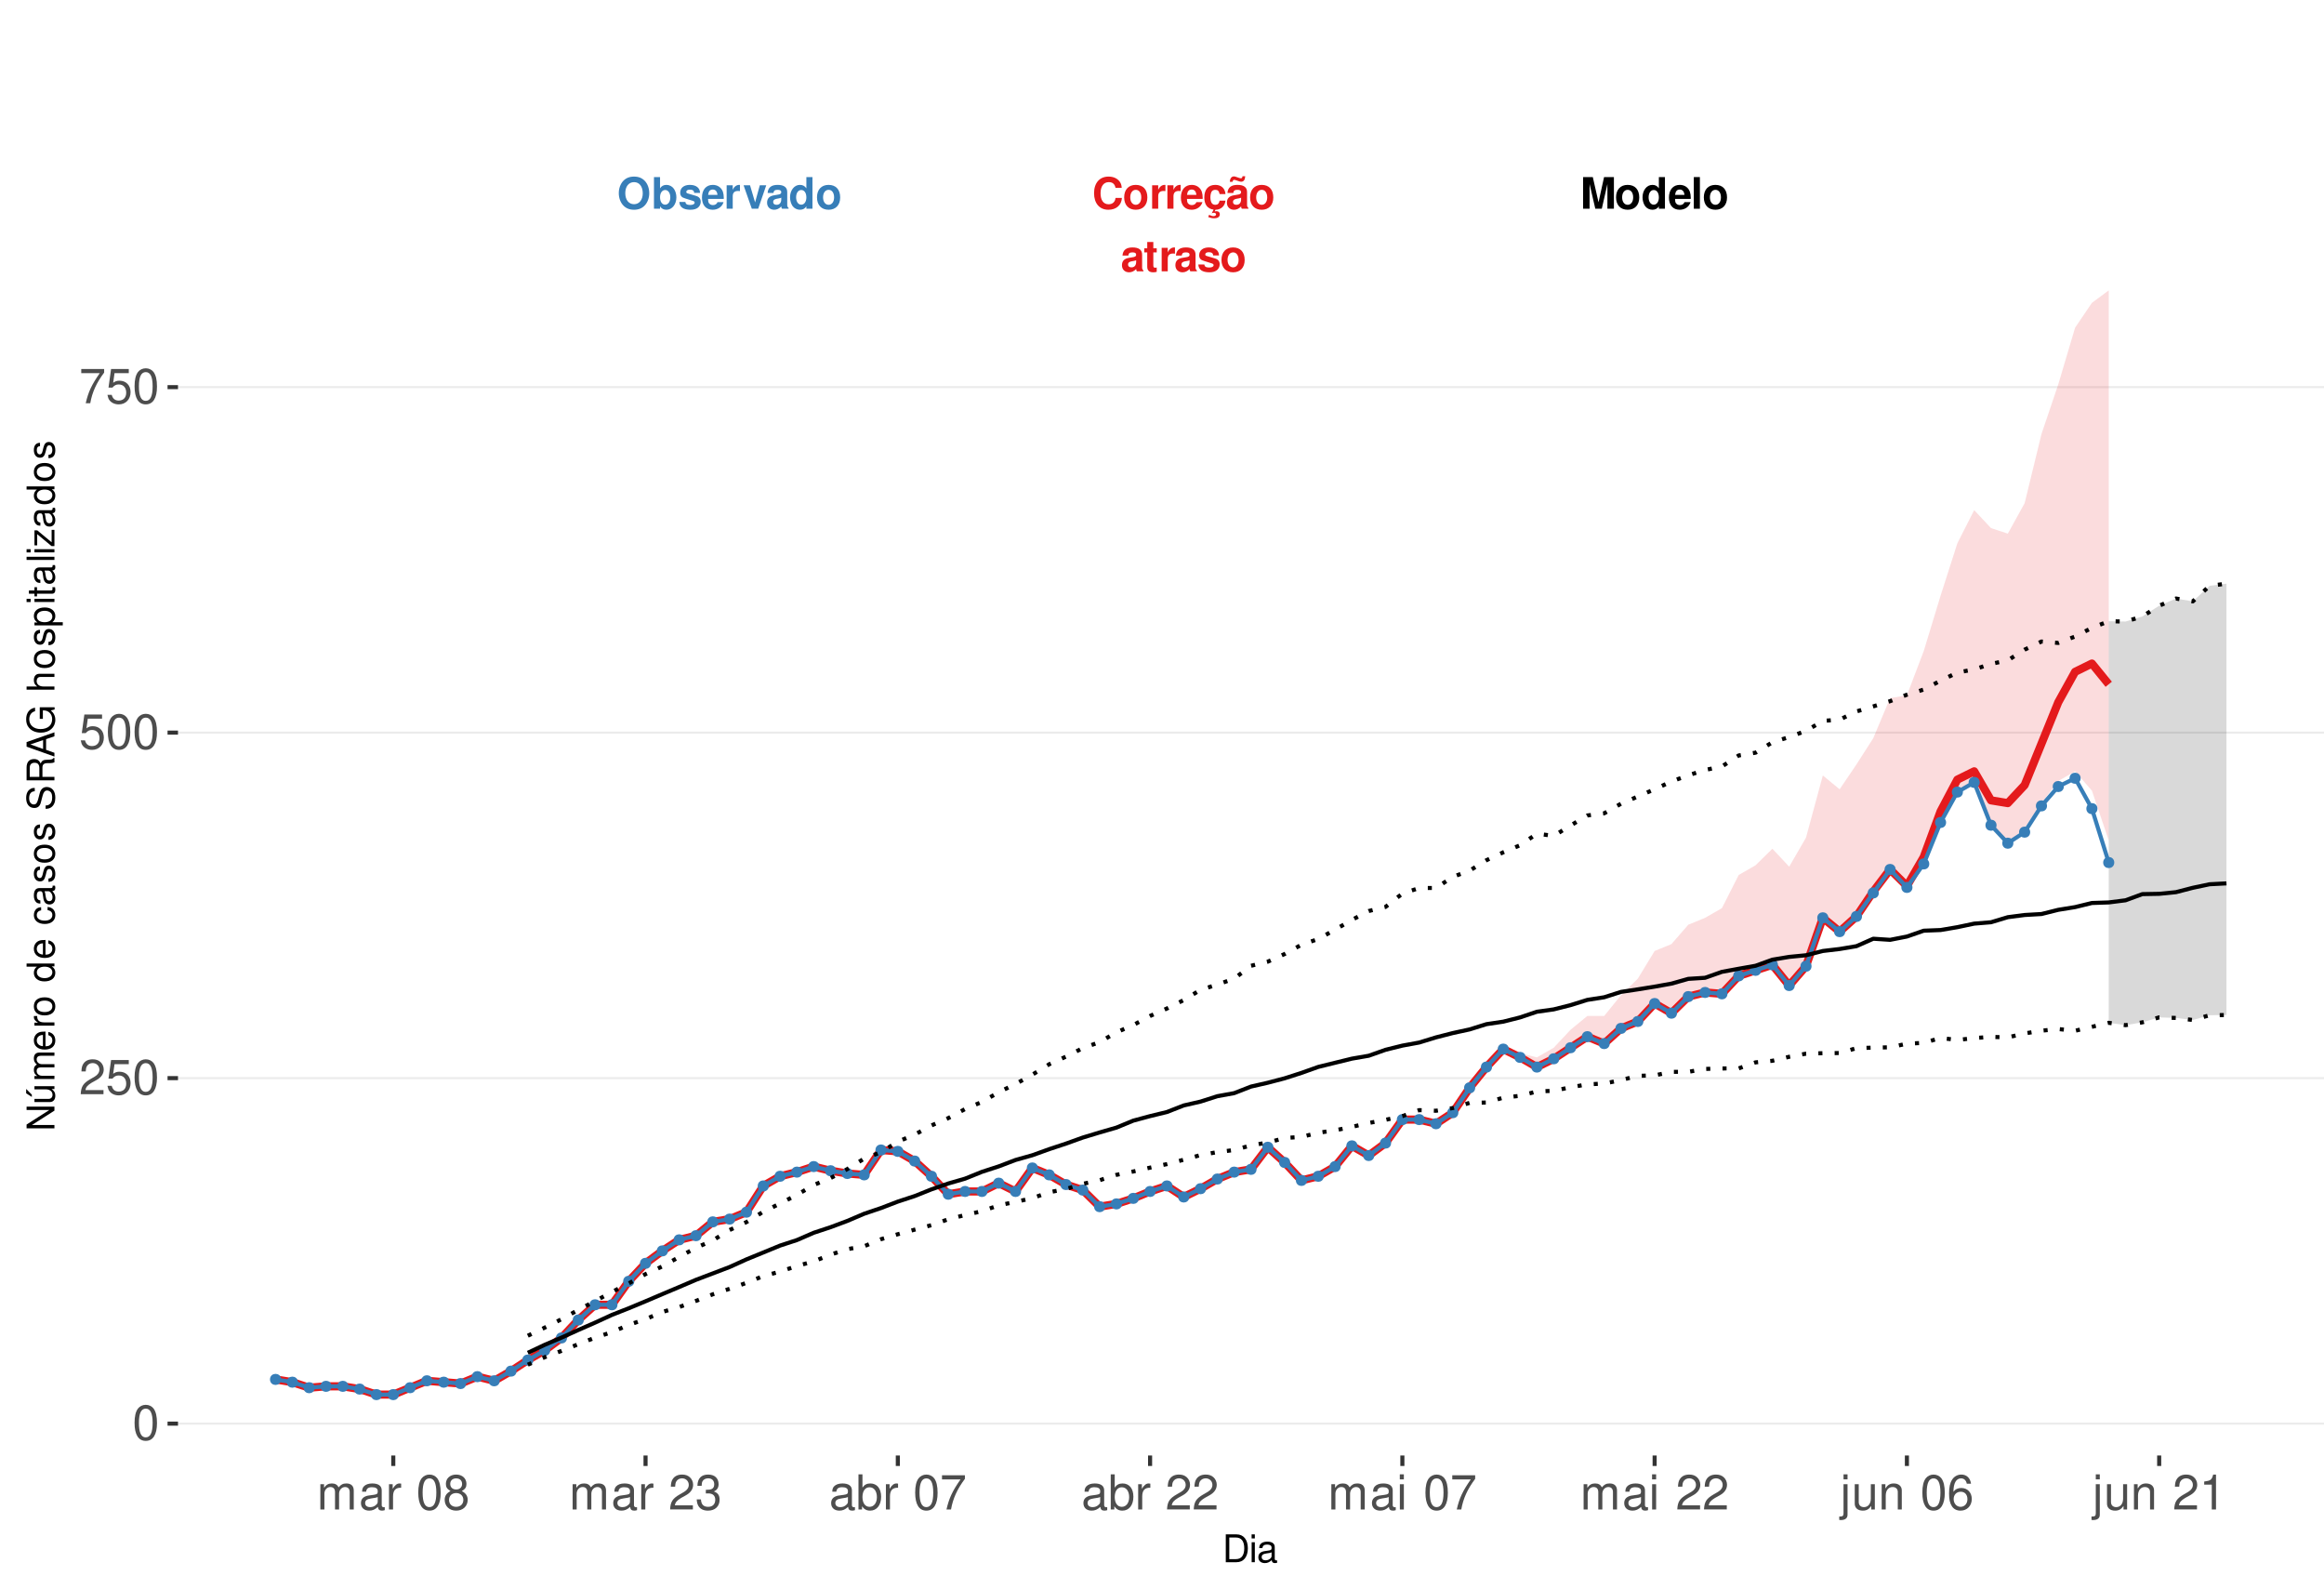 <?xml version="1.0" encoding="UTF-8"?>
<svg xmlns="http://www.w3.org/2000/svg" xmlns:xlink="http://www.w3.org/1999/xlink" width="609pt" height="413pt" viewBox="0 0 609 413" version="1.1">
<defs>
<g>
<symbol overflow="visible" id="glyph0-0">
<path style="stroke:none;" d=""/>
</symbol>
<symbol overflow="visible" id="glyph0-1">
<path style="stroke:none;" d="M 7.75 -5.484 C 7.703 -6.203 7.547 -6.656 7.203 -7.125 C 6.562 -7.969 5.547 -8.422 4.297 -8.422 C 1.953 -8.422 0.5 -6.75 0.5 -4.078 C 0.5 -1.406 1.938 0.266 4.25 0.266 C 6.328 0.266 7.688 -0.938 7.797 -2.828 L 6.125 -2.828 C 6.016 -1.781 5.359 -1.172 4.297 -1.172 C 2.984 -1.172 2.203 -2.234 2.203 -4.047 C 2.203 -5.875 3.016 -6.969 4.359 -6.969 C 5.344 -6.969 5.906 -6.5 6.125 -5.484 Z M 7.75 -5.484 "/>
</symbol>
<symbol overflow="visible" id="glyph0-2">
<path style="stroke:none;" d="M 3.422 -6.25 C 1.547 -6.25 0.391 -5 0.391 -2.984 C 0.391 -0.969 1.547 0.266 3.438 0.266 C 5.312 0.266 6.469 -0.969 6.469 -2.953 C 6.469 -5.031 5.344 -6.25 3.422 -6.25 Z M 3.438 -4.953 C 4.312 -4.953 4.875 -4.172 4.875 -2.969 C 4.875 -1.812 4.281 -1.031 3.438 -1.031 C 2.578 -1.031 1.984 -1.812 1.984 -2.984 C 1.984 -4.172 2.578 -4.953 3.438 -4.953 Z M 3.438 -4.953 "/>
</symbol>
<symbol overflow="visible" id="glyph0-3">
<path style="stroke:none;" d="M 0.719 -6.141 L 0.719 0 L 2.312 0 L 2.312 -3.266 C 2.312 -4.203 2.781 -4.656 3.703 -4.656 C 3.875 -4.656 4 -4.656 4.203 -4.625 L 4.203 -6.234 C 4.125 -6.25 4.078 -6.25 4.016 -6.25 C 3.281 -6.25 2.656 -5.766 2.312 -4.938 L 2.312 -6.141 Z M 0.719 -6.141 "/>
</symbol>
<symbol overflow="visible" id="glyph0-4">
<path style="stroke:none;" d="M 5.953 -2.578 C 5.969 -2.703 5.969 -2.766 5.969 -2.844 C 5.969 -3.453 5.875 -4.031 5.734 -4.453 C 5.328 -5.578 4.328 -6.25 3.094 -6.25 C 1.328 -6.25 0.25 -4.969 0.25 -2.906 C 0.25 -0.938 1.312 0.266 3.062 0.266 C 4.438 0.266 5.547 -0.516 5.906 -1.734 L 4.328 -1.734 C 4.141 -1.234 3.703 -0.953 3.109 -0.953 C 2.656 -0.953 2.297 -1.156 2.062 -1.484 C 1.922 -1.719 1.859 -1.984 1.844 -2.578 Z M 1.859 -3.625 C 1.969 -4.578 2.359 -5.031 3.078 -5.031 C 3.797 -5.031 4.234 -4.531 4.312 -3.625 Z M 1.859 -3.625 "/>
</symbol>
<symbol overflow="visible" id="glyph0-5">
<path style="stroke:none;" d="M 3.312 0.266 C 4.734 0.266 5.812 -0.703 5.938 -2.125 L 4.406 -2.125 C 4.219 -1.328 3.906 -1.031 3.281 -1.031 C 2.938 -1.031 2.594 -1.156 2.406 -1.391 C 2.141 -1.719 1.984 -2.312 1.984 -2.953 C 1.984 -3.531 2.094 -4.078 2.281 -4.438 C 2.469 -4.781 2.828 -4.953 3.281 -4.953 C 3.922 -4.953 4.234 -4.656 4.406 -3.844 L 5.938 -3.844 C 5.828 -5.344 4.828 -6.25 3.281 -6.25 C 1.438 -6.25 0.391 -5.047 0.391 -2.953 C 0.391 -1.078 1.25 0.031 2.828 0.234 L 2.328 1.203 C 2.547 1.109 2.672 1.062 2.891 1.062 C 3.234 1.062 3.469 1.234 3.469 1.469 C 3.469 1.734 3.188 1.938 2.828 1.938 C 2.5 1.938 2.203 1.859 1.641 1.594 L 1.422 2.188 C 2.125 2.438 2.484 2.5 2.984 2.5 C 3.938 2.5 4.453 2.125 4.453 1.438 C 4.453 0.938 4.125 0.641 3.578 0.641 C 3.406 0.641 3.266 0.656 3.109 0.719 Z M 3.312 0.266 "/>
</symbol>
<symbol overflow="visible" id="glyph0-6">
<path style="stroke:none;" d="M 5.953 -0.188 C 5.688 -0.453 5.594 -0.641 5.594 -0.938 L 5.594 -4.359 C 5.594 -5.609 4.75 -6.25 3.078 -6.25 C 1.422 -6.25 0.562 -5.547 0.453 -4.125 L 1.984 -4.125 C 2.062 -4.75 2.328 -4.953 3.109 -4.953 C 3.734 -4.953 4.031 -4.75 4.031 -4.344 C 4.031 -4.141 3.938 -3.969 3.766 -3.875 C 3.547 -3.75 3.547 -3.75 2.766 -3.625 L 2.125 -3.516 C 0.906 -3.312 0.312 -2.688 0.312 -1.578 C 0.312 -0.484 1.062 0.266 2.188 0.266 C 2.859 0.266 3.484 -0.016 4.047 -0.609 C 4.047 -0.297 4.078 -0.188 4.234 0 L 5.953 0 Z M 4.031 -2.469 C 4.031 -1.547 3.578 -1.031 2.781 -1.031 C 2.234 -1.031 1.906 -1.312 1.906 -1.766 C 1.906 -2.234 2.156 -2.469 2.828 -2.609 L 3.359 -2.703 C 3.781 -2.781 3.859 -2.812 4.031 -2.906 Z M 4.406 -8.516 C 4.359 -8.156 4.219 -7.969 3.984 -7.969 C 3.906 -7.969 3.672 -8.016 3.609 -8.047 L 2.781 -8.328 C 2.375 -8.469 2.359 -8.469 2.156 -8.469 C 1.531 -8.469 1.125 -7.953 1.078 -7.062 L 1.797 -7.062 C 1.859 -7.422 1.984 -7.578 2.25 -7.578 C 2.359 -7.578 2.469 -7.547 2.594 -7.5 L 3.406 -7.219 C 3.641 -7.125 3.859 -7.078 4.031 -7.078 C 4.703 -7.078 5.062 -7.547 5.109 -8.516 Z M 4.406 -8.516 "/>
</symbol>
<symbol overflow="visible" id="glyph0-7">
<path style="stroke:none;" d="M 5.953 -0.188 C 5.688 -0.453 5.594 -0.641 5.594 -0.938 L 5.594 -4.359 C 5.594 -5.609 4.75 -6.25 3.078 -6.25 C 1.422 -6.25 0.562 -5.547 0.453 -4.125 L 1.984 -4.125 C 2.062 -4.75 2.328 -4.953 3.109 -4.953 C 3.734 -4.953 4.031 -4.75 4.031 -4.344 C 4.031 -4.141 3.938 -3.969 3.766 -3.875 C 3.547 -3.75 3.547 -3.75 2.766 -3.625 L 2.125 -3.516 C 0.906 -3.312 0.312 -2.688 0.312 -1.578 C 0.312 -0.484 1.062 0.266 2.188 0.266 C 2.859 0.266 3.484 -0.016 4.047 -0.609 C 4.047 -0.297 4.078 -0.188 4.234 0 L 5.953 0 Z M 4.031 -2.469 C 4.031 -1.547 3.578 -1.031 2.781 -1.031 C 2.234 -1.031 1.906 -1.312 1.906 -1.766 C 1.906 -2.234 2.156 -2.469 2.828 -2.609 L 3.359 -2.703 C 3.781 -2.781 3.859 -2.812 4.031 -2.906 Z M 4.031 -2.469 "/>
</symbol>
<symbol overflow="visible" id="glyph0-8">
<path style="stroke:none;" d="M 3.422 -6.016 L 2.531 -6.016 L 2.531 -7.672 L 0.938 -7.672 L 0.938 -6.016 L 0.156 -6.016 L 0.156 -4.953 L 0.938 -4.953 L 0.938 -1.188 C 0.938 -0.219 1.453 0.266 2.5 0.266 C 2.859 0.266 3.125 0.234 3.422 0.141 L 3.422 -0.984 C 3.266 -0.953 3.188 -0.938 3.062 -0.938 C 2.641 -0.938 2.531 -1.062 2.531 -1.609 L 2.531 -4.953 L 3.422 -4.953 Z M 3.422 -6.016 "/>
</symbol>
<symbol overflow="visible" id="glyph0-9">
<path style="stroke:none;" d="M 5.75 -4.156 C 5.719 -5.453 4.719 -6.25 3.078 -6.25 C 1.516 -6.25 0.547 -5.453 0.547 -4.203 C 0.547 -3.781 0.672 -3.438 0.891 -3.203 C 1.109 -2.984 1.297 -2.875 1.891 -2.688 L 3.781 -2.094 C 4.188 -1.969 4.328 -1.844 4.328 -1.594 C 4.328 -1.219 3.875 -0.984 3.141 -0.984 C 2.719 -0.984 2.406 -1.062 2.203 -1.203 C 2.031 -1.328 1.953 -1.453 1.891 -1.781 L 0.328 -1.781 C 0.375 -0.438 1.359 0.266 3.234 0.266 C 4.078 0.266 4.734 0.078 5.188 -0.281 C 5.641 -0.641 5.922 -1.219 5.922 -1.812 C 5.922 -2.609 5.516 -3.125 4.703 -3.359 L 2.703 -3.953 C 2.25 -4.078 2.141 -4.172 2.141 -4.422 C 2.141 -4.766 2.5 -5 3.062 -5 C 3.828 -5 4.203 -4.719 4.203 -4.156 Z M 5.75 -4.156 "/>
</symbol>
<symbol overflow="visible" id="glyph0-10">
<path style="stroke:none;" d="M 2.453 -6.469 L 3.953 0 L 5.656 0 L 7.125 -6.469 L 7.125 0 L 8.828 0 L 8.828 -8.297 L 6.25 -8.297 L 4.797 -1.688 L 3.297 -8.297 L 0.75 -8.297 L 0.75 0 L 2.453 0 Z M 2.453 -6.469 "/>
</symbol>
<symbol overflow="visible" id="glyph0-11">
<path style="stroke:none;" d="M 4.609 0 L 6.203 0 L 6.203 -8.297 L 4.609 -8.297 L 4.609 -5.344 C 4.203 -5.953 3.688 -6.25 2.906 -6.25 C 1.438 -6.25 0.328 -4.828 0.328 -2.984 C 0.328 -2.156 0.578 -1.312 0.984 -0.719 C 1.406 -0.109 2.156 0.266 2.906 0.266 C 3.688 0.266 4.203 -0.016 4.609 -0.625 Z M 3.266 -4.906 C 4.078 -4.906 4.609 -4.141 4.609 -2.953 C 4.609 -1.844 4.062 -1.062 3.266 -1.062 C 2.469 -1.062 1.922 -1.859 1.922 -2.984 C 1.922 -4.125 2.469 -4.906 3.266 -4.906 Z M 3.266 -4.906 "/>
</symbol>
<symbol overflow="visible" id="glyph0-12">
<path style="stroke:none;" d="M 2.359 -8.297 L 0.766 -8.297 L 0.766 0 L 2.359 0 Z M 2.359 -8.297 "/>
</symbol>
<symbol overflow="visible" id="glyph0-13">
<path style="stroke:none;" d="M 4.438 -8.422 C 3.281 -8.422 2.328 -8.047 1.609 -7.281 C 0.875 -6.484 0.453 -5.328 0.453 -4.078 C 0.453 -2.844 0.875 -1.672 1.609 -0.891 C 2.328 -0.109 3.266 0.266 4.453 0.266 C 5.625 0.266 6.562 -0.109 7.281 -0.891 C 8 -1.656 8.438 -2.859 8.438 -4.031 C 8.438 -5.328 8.016 -6.5 7.281 -7.281 C 6.547 -8.062 5.641 -8.422 4.438 -8.422 Z M 4.453 -6.969 C 5.844 -6.969 6.734 -5.828 6.734 -4.031 C 6.734 -2.328 5.812 -1.188 4.453 -1.188 C 3.062 -1.188 2.156 -2.328 2.156 -4.078 C 2.156 -5.828 3.062 -6.969 4.453 -6.969 Z M 4.453 -6.969 "/>
</symbol>
<symbol overflow="visible" id="glyph0-14">
<path style="stroke:none;" d="M 0.672 -8.297 L 0.672 0 L 2.266 0 L 2.266 -0.625 C 2.656 -0.016 3.188 0.266 3.953 0.266 C 5.422 0.266 6.547 -1.141 6.547 -2.984 C 6.547 -3.828 6.297 -4.656 5.875 -5.25 C 5.453 -5.859 4.703 -6.25 3.953 -6.25 C 3.188 -6.25 2.656 -5.953 2.266 -5.344 L 2.266 -8.297 Z M 3.609 -4.906 C 4.391 -4.906 4.953 -4.125 4.953 -2.984 C 4.953 -1.859 4.406 -1.062 3.609 -1.062 C 2.797 -1.062 2.266 -1.828 2.266 -3.016 C 2.266 -4.141 2.812 -4.906 3.609 -4.906 Z M 3.609 -4.906 "/>
</symbol>
<symbol overflow="visible" id="glyph0-15">
<path style="stroke:none;" d="M 3.984 0 L 6.094 -6.141 L 4.406 -6.141 L 3.172 -1.656 L 1.844 -6.141 L 0.156 -6.141 L 2.312 0 Z M 3.984 0 "/>
</symbol>
<symbol overflow="visible" id="glyph1-0">
<path style="stroke:none;" d=""/>
</symbol>
<symbol overflow="visible" id="glyph1-1">
<path style="stroke:none;" d="M 3.484 -9.156 C 2.641 -9.156 1.891 -8.766 1.422 -8.156 C 0.828 -7.344 0.547 -6.125 0.547 -4.422 C 0.547 -1.344 1.562 0.297 3.484 0.297 C 5.375 0.297 6.422 -1.344 6.422 -4.359 C 6.422 -6.125 6.141 -7.312 5.547 -8.156 C 5.078 -8.781 4.328 -9.156 3.484 -9.156 Z M 3.484 -8.156 C 4.688 -8.156 5.281 -6.938 5.281 -4.453 C 5.281 -1.844 4.703 -0.625 3.453 -0.625 C 2.281 -0.625 1.688 -1.891 1.688 -4.422 C 1.688 -6.938 2.281 -8.156 3.484 -8.156 Z M 3.484 -8.156 "/>
</symbol>
<symbol overflow="visible" id="glyph1-2">
<path style="stroke:none;" d="M 6.406 -1.094 L 1.688 -1.094 C 1.797 -1.859 2.203 -2.344 3.297 -3.016 L 4.562 -3.719 C 5.828 -4.422 6.469 -5.359 6.469 -6.484 C 6.469 -7.234 6.156 -7.953 5.625 -8.438 C 5.094 -8.922 4.438 -9.156 3.594 -9.156 C 2.453 -9.156 1.609 -8.75 1.109 -7.953 C 0.797 -7.484 0.656 -6.906 0.625 -5.984 L 1.75 -5.984 C 1.781 -6.609 1.859 -6.969 2.016 -7.281 C 2.297 -7.828 2.891 -8.172 3.562 -8.172 C 4.562 -8.172 5.328 -7.438 5.328 -6.453 C 5.328 -5.719 4.906 -5.094 4.109 -4.625 L 2.953 -3.953 C 1.078 -2.875 0.531 -2.016 0.438 -0.016 L 6.406 -0.016 Z M 6.406 -1.094 "/>
</symbol>
<symbol overflow="visible" id="glyph1-3">
<path style="stroke:none;" d="M 6.031 -8.969 L 1.391 -8.969 L 0.719 -4.094 L 1.75 -4.094 C 2.266 -4.703 2.703 -4.922 3.406 -4.922 C 4.609 -4.922 5.359 -4.094 5.359 -2.766 C 5.359 -1.484 4.609 -0.703 3.391 -0.703 C 2.422 -0.703 1.828 -1.188 1.562 -2.203 L 0.438 -2.203 C 0.594 -1.469 0.719 -1.109 0.984 -0.781 C 1.5 -0.094 2.406 0.297 3.422 0.297 C 5.234 0.297 6.5 -1.031 6.5 -2.922 C 6.5 -4.703 5.312 -5.906 3.594 -5.906 C 2.969 -5.906 2.453 -5.75 1.938 -5.359 L 2.297 -7.875 L 6.031 -7.875 Z M 6.031 -8.969 "/>
</symbol>
<symbol overflow="visible" id="glyph1-4">
<path style="stroke:none;" d="M 6.578 -8.969 L 0.578 -8.969 L 0.578 -7.875 L 5.422 -7.875 C 3.297 -4.828 2.422 -2.953 1.75 0 L 2.938 0 C 3.438 -2.875 4.562 -5.344 6.578 -8.031 Z M 6.578 -8.969 "/>
</symbol>
<symbol overflow="visible" id="glyph1-5">
<path style="stroke:none;" d="M 0.891 -6.625 L 0.891 0 L 1.953 0 L 1.953 -4.156 C 1.953 -5.125 2.641 -5.891 3.5 -5.891 C 4.297 -5.891 4.734 -5.422 4.734 -4.562 L 4.734 0 L 5.797 0 L 5.797 -4.156 C 5.797 -5.125 6.5 -5.891 7.359 -5.891 C 8.125 -5.891 8.578 -5.406 8.578 -4.562 L 8.578 0 L 9.641 0 L 9.641 -4.969 C 9.641 -6.156 8.953 -6.828 7.719 -6.828 C 6.828 -6.828 6.297 -6.562 5.688 -5.812 C 5.297 -6.516 4.766 -6.828 3.891 -6.828 C 3.016 -6.828 2.422 -6.5 1.859 -5.688 L 1.859 -6.625 Z M 0.891 -6.625 "/>
</symbol>
<symbol overflow="visible" id="glyph1-6">
<path style="stroke:none;" d="M 6.766 -0.625 C 6.656 -0.594 6.609 -0.594 6.547 -0.594 C 6.172 -0.594 5.969 -0.781 5.969 -1.109 L 5.969 -5.016 C 5.969 -6.188 5.109 -6.828 3.484 -6.828 C 2.5 -6.828 1.734 -6.547 1.281 -6.047 C 0.969 -5.703 0.844 -5.328 0.828 -4.672 L 1.891 -4.672 C 1.969 -5.484 2.453 -5.844 3.438 -5.844 C 4.406 -5.844 4.922 -5.5 4.922 -4.859 L 4.922 -4.578 C 4.906 -4.125 4.688 -3.969 3.828 -3.844 C 2.328 -3.656 2.094 -3.609 1.703 -3.438 C 0.922 -3.109 0.531 -2.531 0.531 -1.672 C 0.531 -0.469 1.359 0.297 2.703 0.297 C 3.547 0.297 4.219 0 4.969 -0.688 C 5.031 0 5.359 0.297 6.047 0.297 C 6.281 0.297 6.422 0.266 6.766 0.172 Z M 4.922 -2.094 C 4.922 -1.734 4.828 -1.516 4.5 -1.234 C 4.078 -0.828 3.562 -0.625 2.938 -0.625 C 2.109 -0.625 1.625 -1.031 1.625 -1.703 C 1.625 -2.391 2.094 -2.75 3.234 -2.906 C 4.359 -3.062 4.562 -3.109 4.922 -3.281 Z M 4.922 -2.094 "/>
</symbol>
<symbol overflow="visible" id="glyph1-7">
<path style="stroke:none;" d="M 0.875 -6.625 L 0.875 0 L 1.938 0 L 1.938 -3.438 C 1.953 -5.031 2.609 -5.75 4.062 -5.703 L 4.062 -6.781 C 3.891 -6.812 3.781 -6.828 3.656 -6.828 C 2.969 -6.828 2.453 -6.422 1.844 -5.422 L 1.844 -6.625 Z M 0.875 -6.625 "/>
</symbol>
<symbol overflow="visible" id="glyph1-8">
<path style="stroke:none;" d=""/>
</symbol>
<symbol overflow="visible" id="glyph1-9">
<path style="stroke:none;" d="M 4.953 -4.828 C 5.891 -5.391 6.172 -5.844 6.172 -6.703 C 6.172 -8.156 5.078 -9.156 3.484 -9.156 C 1.891 -9.156 0.781 -8.156 0.781 -6.719 C 0.781 -5.844 1.078 -5.406 2 -4.828 C 0.969 -4.297 0.469 -3.562 0.469 -2.547 C 0.469 -0.875 1.703 0.297 3.484 0.297 C 5.25 0.297 6.5 -0.875 6.5 -2.547 C 6.5 -3.562 5.984 -4.297 4.953 -4.828 Z M 3.484 -8.156 C 4.422 -8.156 5.031 -7.594 5.031 -6.688 C 5.031 -5.828 4.422 -5.25 3.484 -5.25 C 2.531 -5.25 1.922 -5.828 1.922 -6.703 C 1.922 -7.594 2.531 -8.156 3.484 -8.156 Z M 3.484 -4.312 C 4.594 -4.312 5.359 -3.578 5.359 -2.516 C 5.359 -1.422 4.609 -0.703 3.453 -0.703 C 2.359 -0.703 1.609 -1.438 1.609 -2.5 C 1.609 -3.594 2.359 -4.312 3.484 -4.312 Z M 3.484 -4.312 "/>
</symbol>
<symbol overflow="visible" id="glyph1-10">
<path style="stroke:none;" d="M 2.797 -4.219 L 3.406 -4.219 C 4.625 -4.219 5.266 -3.641 5.266 -2.547 C 5.266 -1.391 4.562 -0.703 3.422 -0.703 C 2.188 -0.703 1.594 -1.312 1.516 -2.656 L 0.406 -2.656 C 0.453 -1.922 0.578 -1.438 0.797 -1.031 C 1.266 -0.156 2.141 0.297 3.359 0.297 C 5.219 0.297 6.406 -0.828 6.406 -2.562 C 6.406 -3.719 5.969 -4.359 4.891 -4.734 C 5.719 -5.078 6.141 -5.703 6.141 -6.625 C 6.141 -8.203 5.109 -9.156 3.406 -9.156 C 1.594 -9.156 0.625 -8.141 0.594 -6.203 L 1.703 -6.203 C 1.719 -6.766 1.766 -7.078 1.906 -7.359 C 2.172 -7.875 2.719 -8.172 3.422 -8.172 C 4.406 -8.172 5 -7.578 5 -6.594 C 5 -5.953 4.766 -5.562 4.281 -5.344 C 3.969 -5.219 3.562 -5.156 2.797 -5.156 Z M 2.797 -4.219 "/>
</symbol>
<symbol overflow="visible" id="glyph1-11">
<path style="stroke:none;" d="M 0.688 -9.219 L 0.688 0 L 1.625 0 L 1.625 -0.844 C 2.141 -0.078 2.812 0.297 3.734 0.297 C 5.484 0.297 6.625 -1.141 6.625 -3.344 C 6.625 -5.5 5.547 -6.828 3.781 -6.828 C 2.875 -6.828 2.234 -6.484 1.734 -5.734 L 1.734 -9.219 Z M 3.578 -5.828 C 4.766 -5.828 5.516 -4.812 5.516 -3.234 C 5.516 -1.719 4.734 -0.703 3.578 -0.703 C 2.453 -0.703 1.734 -1.703 1.734 -3.266 C 1.734 -4.828 2.453 -5.828 3.578 -5.828 Z M 3.578 -5.828 "/>
</symbol>
<symbol overflow="visible" id="glyph1-12">
<path style="stroke:none;" d="M 1.891 -6.625 L 0.844 -6.625 L 0.844 0 L 1.891 0 Z M 1.891 -9.219 L 0.828 -9.219 L 0.828 -7.891 L 1.891 -7.891 Z M 1.891 -9.219 "/>
</symbol>
<symbol overflow="visible" id="glyph1-13">
<path style="stroke:none;" d="M 0.891 -6.625 L 0.891 0.969 C 0.891 1.625 0.688 1.828 0.031 1.828 C -0.047 1.828 -0.094 1.828 -0.234 1.828 L -0.234 2.719 C -0.094 2.75 -0.031 2.766 0.125 2.766 C 1.312 2.766 1.938 2.297 1.938 1.375 L 1.938 -6.625 Z M 1.938 -9.219 L 0.891 -9.219 L 0.891 -7.891 L 1.938 -7.891 Z M 1.938 -9.219 "/>
</symbol>
<symbol overflow="visible" id="glyph1-14">
<path style="stroke:none;" d="M 6.094 0 L 6.094 -6.625 L 5.047 -6.625 L 5.047 -2.875 C 5.047 -1.516 4.344 -0.625 3.234 -0.625 C 2.406 -0.625 1.875 -1.141 1.875 -1.938 L 1.875 -6.625 L 0.828 -6.625 L 0.828 -1.516 C 0.828 -0.422 1.641 0.297 2.938 0.297 C 3.906 0.297 4.531 -0.047 5.156 -0.922 L 5.156 0 Z M 6.094 0 "/>
</symbol>
<symbol overflow="visible" id="glyph1-15">
<path style="stroke:none;" d="M 0.891 -6.625 L 0.891 0 L 1.953 0 L 1.953 -3.656 C 1.953 -5.016 2.656 -5.891 3.75 -5.891 C 4.578 -5.891 5.109 -5.391 5.109 -4.594 L 5.109 0 L 6.156 0 L 6.156 -5.016 C 6.156 -6.109 5.344 -6.828 4.062 -6.828 C 3.078 -6.828 2.438 -6.438 1.859 -5.516 L 1.859 -6.625 Z M 0.891 -6.625 "/>
</symbol>
<symbol overflow="visible" id="glyph1-16">
<path style="stroke:none;" d="M 6.297 -6.766 C 6.094 -8.266 5.125 -9.156 3.766 -9.156 C 2.766 -9.156 1.891 -8.672 1.359 -7.844 C 0.781 -6.953 0.547 -5.828 0.547 -4.172 C 0.547 -2.625 0.766 -1.656 1.297 -0.844 C 1.781 -0.094 2.562 0.297 3.562 0.297 C 5.266 0.297 6.5 -0.984 6.5 -2.766 C 6.5 -4.453 5.359 -5.641 3.75 -5.641 C 2.859 -5.641 2.172 -5.312 1.688 -4.641 C 1.703 -6.906 2.406 -8.156 3.688 -8.156 C 4.469 -8.156 5.016 -7.656 5.188 -6.766 Z M 3.609 -4.656 C 4.688 -4.656 5.359 -3.891 5.359 -2.688 C 5.359 -1.531 4.594 -0.703 3.562 -0.703 C 2.531 -0.703 1.75 -1.562 1.75 -2.734 C 1.75 -3.875 2.5 -4.656 3.609 -4.656 Z M 3.609 -4.656 "/>
</symbol>
<symbol overflow="visible" id="glyph1-17">
<path style="stroke:none;" d="M 3.281 -6.516 L 3.281 0 L 4.391 0 L 4.391 -9.156 L 3.656 -9.156 C 3.266 -7.75 3.016 -7.562 1.297 -7.328 L 1.297 -6.516 Z M 3.281 -6.516 "/>
</symbol>
<symbol overflow="visible" id="glyph2-0">
<path style="stroke:none;" d=""/>
</symbol>
<symbol overflow="visible" id="glyph2-1">
<path style="stroke:none;" d="M 0.891 0 L 3.703 0 C 5.547 0 6.672 -1.375 6.672 -3.656 C 6.672 -5.906 5.547 -7.297 3.703 -7.297 L 0.891 -7.297 Z M 1.812 -0.812 L 1.812 -6.469 L 3.547 -6.469 C 4.984 -6.469 5.734 -5.5 5.734 -3.641 C 5.734 -1.797 4.984 -0.812 3.547 -0.812 Z M 1.812 -0.812 "/>
</symbol>
<symbol overflow="visible" id="glyph2-2">
<path style="stroke:none;" d="M 1.5 -5.234 L 0.672 -5.234 L 0.672 0 L 1.5 0 Z M 1.5 -7.297 L 0.656 -7.297 L 0.656 -6.234 L 1.5 -6.234 Z M 1.5 -7.297 "/>
</symbol>
<symbol overflow="visible" id="glyph2-3">
<path style="stroke:none;" d="M 5.344 -0.484 C 5.266 -0.469 5.219 -0.469 5.172 -0.469 C 4.875 -0.469 4.719 -0.625 4.719 -0.875 L 4.719 -3.953 C 4.719 -4.891 4.047 -5.391 2.75 -5.391 C 1.984 -5.391 1.375 -5.172 1.016 -4.781 C 0.766 -4.516 0.672 -4.203 0.656 -3.688 L 1.484 -3.688 C 1.562 -4.328 1.938 -4.625 2.719 -4.625 C 3.484 -4.625 3.891 -4.344 3.891 -3.844 L 3.891 -3.625 C 3.875 -3.266 3.703 -3.125 3.016 -3.047 C 1.844 -2.891 1.656 -2.844 1.344 -2.719 C 0.734 -2.453 0.422 -2 0.422 -1.312 C 0.422 -0.375 1.078 0.234 2.141 0.234 C 2.797 0.234 3.328 0 3.922 -0.547 C 3.984 0 4.234 0.234 4.781 0.234 C 4.953 0.234 5.062 0.203 5.344 0.141 Z M 3.891 -1.656 C 3.891 -1.375 3.812 -1.203 3.562 -0.969 C 3.219 -0.656 2.812 -0.5 2.312 -0.5 C 1.672 -0.5 1.297 -0.812 1.297 -1.344 C 1.297 -1.891 1.656 -2.172 2.547 -2.297 C 3.438 -2.422 3.609 -2.453 3.891 -2.594 Z M 3.891 -1.656 "/>
</symbol>
<symbol overflow="visible" id="glyph3-0">
<path style="stroke:none;" d=""/>
</symbol>
<symbol overflow="visible" id="glyph3-1">
<path style="stroke:none;" d="M -7.297 -6.453 L -7.297 -5.578 L -1.328 -5.578 L -7.297 -1.766 L -7.297 -0.766 L 0 -0.766 L 0 -1.641 L -5.906 -1.641 L 0 -5.406 L 0 -6.453 Z M -7.297 -6.453 "/>
</symbol>
<symbol overflow="visible" id="glyph3-2">
<path style="stroke:none;" d="M 0 -4.812 L -5.234 -4.812 L -5.234 -3.984 L -2.266 -3.984 C -1.203 -3.984 -0.5 -3.438 -0.5 -2.562 C -0.5 -1.906 -0.906 -1.484 -1.531 -1.484 L -5.234 -1.484 L -5.234 -0.656 L -1.203 -0.656 C -0.328 -0.656 0.234 -1.297 0.234 -2.312 C 0.234 -3.094 -0.047 -3.578 -0.734 -4.062 L 0 -4.062 Z M -7.406 -2.953 L -5.922 -2 L -5.922 -2.594 L -7.406 -4.094 Z M -7.406 -2.953 "/>
</symbol>
<symbol overflow="visible" id="glyph3-3">
<path style="stroke:none;" d="M -5.234 -0.703 L 0 -0.703 L 0 -1.547 L -3.297 -1.547 C -4.047 -1.547 -4.656 -2.094 -4.656 -2.766 C -4.656 -3.391 -4.281 -3.734 -3.609 -3.734 L 0 -3.734 L 0 -4.578 L -3.297 -4.578 C -4.047 -4.578 -4.656 -5.125 -4.656 -5.812 C -4.656 -6.422 -4.266 -6.781 -3.609 -6.781 L 0 -6.781 L 0 -7.625 L -3.938 -7.625 C -4.875 -7.625 -5.391 -7.078 -5.391 -6.094 C -5.391 -5.406 -5.188 -4.984 -4.594 -4.484 C -5.156 -4.188 -5.391 -3.766 -5.391 -3.078 C -5.391 -2.375 -5.125 -1.906 -4.5 -1.469 L -5.234 -1.469 Z M -5.234 -0.703 "/>
</symbol>
<symbol overflow="visible" id="glyph3-4">
<path style="stroke:none;" d="M -2.344 -5.125 C -3.141 -5.125 -3.625 -5.062 -4.016 -4.922 C -4.875 -4.578 -5.391 -3.781 -5.391 -2.797 C -5.391 -1.344 -4.281 -0.406 -2.547 -0.406 C -0.812 -0.406 0.234 -1.297 0.234 -2.781 C 0.234 -3.984 -0.453 -4.812 -1.594 -5.016 L -1.594 -4.188 C -0.906 -3.953 -0.547 -3.484 -0.547 -2.812 C -0.547 -2.281 -0.781 -1.828 -1.219 -1.547 C -1.516 -1.344 -1.812 -1.281 -2.344 -1.266 Z M -3.016 -1.297 C -3.984 -1.359 -4.625 -1.953 -4.625 -2.797 C -4.625 -3.641 -3.953 -4.234 -3.016 -4.234 Z M -3.016 -1.297 "/>
</symbol>
<symbol overflow="visible" id="glyph3-5">
<path style="stroke:none;" d="M -5.234 -0.688 L 0 -0.688 L 0 -1.531 L -2.719 -1.531 C -3.984 -1.547 -4.547 -2.062 -4.516 -3.203 L -5.359 -3.203 C -5.375 -3.062 -5.391 -2.984 -5.391 -2.891 C -5.391 -2.344 -5.062 -1.938 -4.297 -1.453 L -5.234 -1.453 Z M -5.234 -0.688 "/>
</symbol>
<symbol overflow="visible" id="glyph3-6">
<path style="stroke:none;" d="M -5.391 -2.719 C -5.391 -1.234 -4.344 -0.359 -2.578 -0.359 C -0.812 -0.359 0.234 -1.234 0.234 -2.734 C 0.234 -4.203 -0.812 -5.094 -2.547 -5.094 C -4.359 -5.094 -5.391 -4.234 -5.391 -2.719 Z M -4.625 -2.734 C -4.625 -3.672 -3.844 -4.234 -2.547 -4.234 C -1.312 -4.234 -0.547 -3.656 -0.547 -2.734 C -0.547 -1.797 -1.312 -1.234 -2.578 -1.234 C -3.844 -1.234 -4.625 -1.797 -4.625 -2.734 Z M -4.625 -2.734 "/>
</symbol>
<symbol overflow="visible" id="glyph3-7">
<path style="stroke:none;" d=""/>
</symbol>
<symbol overflow="visible" id="glyph3-8">
<path style="stroke:none;" d="M -7.297 -4.953 L -7.297 -4.125 L -4.578 -4.125 C -5.109 -3.766 -5.391 -3.203 -5.391 -2.516 C -5.391 -1.156 -4.297 -0.266 -2.625 -0.266 C -0.859 -0.266 0.234 -1.125 0.234 -2.547 C 0.234 -3.266 -0.047 -3.766 -0.688 -4.203 L 0 -4.203 L 0 -4.953 Z M -4.609 -2.656 C -4.609 -3.547 -3.812 -4.125 -2.562 -4.125 C -1.344 -4.125 -0.547 -3.547 -0.547 -2.656 C -0.547 -1.734 -1.359 -1.125 -2.578 -1.125 C -3.797 -1.125 -4.609 -1.734 -4.609 -2.656 Z M -4.609 -2.656 "/>
</symbol>
<symbol overflow="visible" id="glyph3-9">
<path style="stroke:none;" d="M -3.484 -4.703 C -3.984 -4.672 -4.312 -4.562 -4.609 -4.359 C -5.094 -4 -5.391 -3.375 -5.391 -2.641 C -5.391 -1.219 -4.266 -0.312 -2.531 -0.312 C -0.844 -0.312 0.234 -1.203 0.234 -2.625 C 0.234 -3.875 -0.516 -4.672 -1.797 -4.766 L -1.797 -3.938 C -0.953 -3.797 -0.547 -3.359 -0.547 -2.656 C -0.547 -1.734 -1.297 -1.188 -2.531 -1.188 C -3.844 -1.188 -4.625 -1.719 -4.625 -2.625 C -4.625 -3.328 -4.203 -3.766 -3.484 -3.875 Z M -3.484 -4.703 "/>
</symbol>
<symbol overflow="visible" id="glyph3-10">
<path style="stroke:none;" d="M -0.484 -5.344 C -0.469 -5.266 -0.469 -5.219 -0.469 -5.172 C -0.469 -4.875 -0.625 -4.719 -0.875 -4.719 L -3.953 -4.719 C -4.891 -4.719 -5.391 -4.047 -5.391 -2.75 C -5.391 -1.984 -5.172 -1.375 -4.781 -1.016 C -4.516 -0.766 -4.203 -0.672 -3.688 -0.656 L -3.688 -1.484 C -4.328 -1.562 -4.625 -1.938 -4.625 -2.719 C -4.625 -3.484 -4.344 -3.891 -3.844 -3.891 L -3.625 -3.891 C -3.266 -3.875 -3.125 -3.703 -3.047 -3.016 C -2.891 -1.844 -2.844 -1.656 -2.719 -1.344 C -2.453 -0.734 -2 -0.422 -1.312 -0.422 C -0.375 -0.422 0.234 -1.078 0.234 -2.141 C 0.234 -2.797 0 -3.328 -0.547 -3.922 C 0 -3.984 0.234 -4.234 0.234 -4.781 C 0.234 -4.953 0.203 -5.062 0.141 -5.344 Z M -1.656 -3.891 C -1.375 -3.891 -1.203 -3.812 -0.969 -3.562 C -0.656 -3.219 -0.5 -2.812 -0.5 -2.312 C -0.5 -1.672 -0.812 -1.297 -1.344 -1.297 C -1.891 -1.297 -2.172 -1.656 -2.297 -2.547 C -2.422 -3.438 -2.453 -3.609 -2.594 -3.891 Z M -1.656 -3.891 "/>
</symbol>
<symbol overflow="visible" id="glyph3-11">
<path style="stroke:none;" d="M -3.781 -4.375 C -4.812 -4.375 -5.391 -3.688 -5.391 -2.484 C -5.391 -1.266 -4.766 -0.469 -3.797 -0.469 C -2.969 -0.469 -2.578 -0.891 -2.281 -2.125 L -2.094 -2.906 C -1.953 -3.484 -1.734 -3.719 -1.375 -3.719 C -0.875 -3.719 -0.547 -3.234 -0.547 -2.5 C -0.547 -2.047 -0.672 -1.672 -0.891 -1.453 C -1.047 -1.328 -1.188 -1.266 -1.562 -1.219 L -1.562 -0.344 C -0.344 -0.375 0.234 -1.062 0.234 -2.438 C 0.234 -3.75 -0.422 -4.594 -1.438 -4.594 C -2.203 -4.594 -2.641 -4.156 -2.891 -3.109 L -3.078 -2.312 C -3.234 -1.625 -3.453 -1.344 -3.828 -1.344 C -4.312 -1.344 -4.625 -1.766 -4.625 -2.453 C -4.625 -3.125 -4.328 -3.484 -3.781 -3.5 Z M -3.781 -4.375 "/>
</symbol>
<symbol overflow="visible" id="glyph3-12">
<path style="stroke:none;" d="M -5.156 -5.953 C -5.656 -5.953 -5.797 -5.938 -6.125 -5.766 C -6.969 -5.375 -7.406 -4.516 -7.406 -3.297 C -7.406 -1.688 -6.594 -0.703 -5.266 -0.703 C -4.375 -0.703 -3.812 -1.172 -3.562 -2.125 L -3.094 -3.938 C -2.844 -4.875 -2.484 -5.281 -1.906 -5.281 C -1.516 -5.281 -1.125 -5.062 -0.906 -4.766 C -0.688 -4.469 -0.594 -4.016 -0.594 -3.422 C -0.594 -2.625 -0.781 -2.094 -1.203 -1.734 C -1.516 -1.469 -1.875 -1.344 -2.312 -1.359 L -2.312 -0.484 C -1.656 -0.484 -1.203 -0.625 -0.812 -0.906 C -0.125 -1.406 0.234 -2.25 0.234 -3.359 C 0.234 -4.234 0.031 -4.938 -0.328 -5.406 C -0.719 -5.906 -1.375 -6.203 -2 -6.203 C -2.906 -6.203 -3.562 -5.656 -3.828 -4.656 L -4.312 -2.828 C -4.562 -1.953 -4.844 -1.625 -5.406 -1.625 C -6.141 -1.625 -6.625 -2.281 -6.625 -3.266 C -6.625 -4.422 -6.109 -5.062 -5.156 -5.078 Z M -5.156 -5.953 "/>
</symbol>
<symbol overflow="visible" id="glyph3-13">
<path style="stroke:none;" d="M -3.141 -1.859 L -3.141 -4.266 C -3.141 -5.094 -2.734 -5.453 -1.844 -5.453 L -1.188 -5.453 C -0.734 -5.453 -0.297 -5.531 0 -5.656 L 0 -6.797 L -0.234 -6.797 C -0.469 -6.438 -0.734 -6.375 -1.703 -6.344 C -2.906 -6.344 -3.266 -6.156 -3.594 -5.359 C -4.016 -6.188 -4.5 -6.516 -5.344 -6.516 C -6.594 -6.516 -7.297 -5.734 -7.297 -4.297 L -7.297 -0.938 L 0 -0.938 L 0 -1.859 Z M -3.953 -1.859 L -6.469 -1.859 L -6.469 -4.109 C -6.469 -4.625 -6.391 -4.938 -6.188 -5.156 C -5.984 -5.406 -5.656 -5.547 -5.219 -5.547 C -4.344 -5.547 -3.953 -5.094 -3.953 -4.109 Z M -3.953 -1.859 "/>
</symbol>
<symbol overflow="visible" id="glyph3-14">
<path style="stroke:none;" d="M -2.188 -4.734 L 0 -5.484 L 0 -6.531 L -7.297 -3.969 L -7.297 -2.766 L 0 -0.172 L 0 -1.156 L -2.188 -1.938 Z M -2.969 -4.484 L -2.969 -2.156 L -6.297 -3.359 Z M -2.969 -4.484 "/>
</symbol>
<symbol overflow="visible" id="glyph3-15">
<path style="stroke:none;" d="M -3.844 -7.094 L -3.844 -4.047 L -3.031 -4.047 L -3.031 -6.266 L -2.828 -6.266 C -1.531 -6.266 -0.594 -5.312 -0.594 -3.984 C -0.594 -3.234 -0.859 -2.562 -1.328 -2.141 C -1.844 -1.656 -2.719 -1.375 -3.625 -1.375 C -5.406 -1.375 -6.594 -2.391 -6.594 -3.938 C -6.594 -5.047 -6.016 -5.844 -5.078 -6.047 L -5.078 -6.984 C -6.562 -6.734 -7.406 -5.609 -7.406 -3.938 C -7.406 -3.047 -7.188 -2.328 -6.703 -1.766 C -6.016 -0.906 -4.875 -0.438 -3.562 -0.438 C -1.328 -0.438 0.234 -1.812 0.234 -3.781 C 0.234 -4.766 -0.141 -5.547 -0.938 -6.266 L 0.047 -6.5 L 0.047 -7.094 Z M -3.844 -7.094 "/>
</symbol>
<symbol overflow="visible" id="glyph3-16">
<path style="stroke:none;" d="M -7.297 -0.703 L 0 -0.703 L 0 -1.531 L -2.891 -1.531 C -3.953 -1.531 -4.656 -2.094 -4.656 -2.953 C -4.656 -3.234 -4.578 -3.484 -4.438 -3.688 C -4.25 -3.938 -4 -4.031 -3.625 -4.031 L 0 -4.031 L 0 -4.859 L -3.953 -4.859 C -4.844 -4.859 -5.391 -4.234 -5.391 -3.203 C -5.391 -2.469 -5.156 -2.016 -4.516 -1.531 L -7.297 -1.531 Z M -7.297 -0.703 "/>
</symbol>
<symbol overflow="visible" id="glyph3-17">
<path style="stroke:none;" d="M 2.188 -0.547 L 2.188 -1.375 L -0.547 -1.375 C -0.016 -1.812 0.234 -2.312 0.234 -2.984 C 0.234 -4.344 -0.859 -5.234 -2.531 -5.234 C -4.297 -5.234 -5.391 -4.375 -5.391 -2.984 C -5.391 -2.266 -5.062 -1.703 -4.453 -1.312 L -5.234 -1.312 L -5.234 -0.547 Z M -4.609 -2.844 C -4.609 -3.766 -3.797 -4.359 -2.547 -4.359 C -1.359 -4.359 -0.547 -3.75 -0.547 -2.844 C -0.547 -1.953 -1.344 -1.375 -2.578 -1.375 C -3.812 -1.375 -4.609 -1.953 -4.609 -2.844 Z M -4.609 -2.844 "/>
</symbol>
<symbol overflow="visible" id="glyph3-18">
<path style="stroke:none;" d="M -5.234 -1.5 L -5.234 -0.672 L 0 -0.672 L 0 -1.5 Z M -7.297 -1.5 L -7.297 -0.656 L -6.234 -0.656 L -6.234 -1.5 Z M -7.297 -1.5 "/>
</symbol>
<symbol overflow="visible" id="glyph3-19">
<path style="stroke:none;" d="M -5.234 -2.547 L -5.234 -1.688 L -6.688 -1.688 L -6.688 -0.844 L -5.234 -0.844 L -5.234 -0.141 L -4.562 -0.141 L -4.562 -0.844 L -0.594 -0.844 C -0.062 -0.844 0.234 -1.203 0.234 -1.859 C 0.234 -2.078 0.203 -2.266 0.156 -2.547 L -0.547 -2.547 C -0.516 -2.422 -0.5 -2.312 -0.5 -2.141 C -0.5 -1.781 -0.594 -1.688 -0.969 -1.688 L -4.562 -1.688 L -4.562 -2.547 Z M -5.234 -2.547 "/>
</symbol>
<symbol overflow="visible" id="glyph3-20">
<path style="stroke:none;" d="M -7.297 -1.516 L -7.297 -0.688 L 0 -0.688 L 0 -1.516 Z M -7.297 -1.516 "/>
</symbol>
<symbol overflow="visible" id="glyph3-21">
<path style="stroke:none;" d="M -5.234 -4.438 L -5.234 -0.516 L -4.516 -0.516 L -4.516 -3.438 L -0.75 -0.312 L 0 -0.312 L 0 -4.562 L -0.734 -4.562 L -0.734 -1.312 L -4.5 -4.438 Z M -5.234 -4.438 "/>
</symbol>
</g>
<clipPath id="clip1">
  <path d="M 46.645 30.441 L 609 30.441 L 609 381.328 L 46.645 381.328 Z M 46.645 30.441 "/>
</clipPath>
<clipPath id="clip2">
  <path d="M 46.645 372 L 609 372 L 609 374 L 46.645 374 Z M 46.645 372 "/>
</clipPath>
<clipPath id="clip3">
  <path d="M 46.645 282 L 609 282 L 609 283 L 46.645 283 Z M 46.645 282 "/>
</clipPath>
<clipPath id="clip4">
  <path d="M 46.645 191 L 609 191 L 609 193 L 46.645 193 Z M 46.645 191 "/>
</clipPath>
<clipPath id="clip5">
  <path d="M 46.645 101 L 609 101 L 609 102 L 46.645 102 Z M 46.645 101 "/>
</clipPath>
</defs>
<g id="surface142">
<rect x="0" y="0" width="609" height="413" style="fill:rgb(100%,100%,100%);fill-opacity:1;stroke:none;"/>
<rect x="0" y="0" width="609" height="413" style="fill:rgb(100%,100%,100%);fill-opacity:1;stroke:none;"/>
<path style="fill:none;stroke-width:1.067;stroke-linecap:round;stroke-linejoin:round;stroke:rgb(100%,100%,100%);stroke-opacity:1;stroke-miterlimit:10;" d="M 0 413 L 609 413 L 609 0 L 0 0 Z M 0 413 "/>
<g clip-path="url(#clip1)" clip-rule="nonzero">
<path style=" stroke:none;fill-rule:nonzero;fill:rgb(100%,100%,100%);fill-opacity:1;" d="M 46.645 381.328 L 609 381.328 L 609 30.441 L 46.645 30.441 Z M 46.645 381.328 "/>
</g>
<g clip-path="url(#clip2)" clip-rule="nonzero">
<path style="fill:none;stroke-width:0.533;stroke-linecap:butt;stroke-linejoin:round;stroke:rgb(92.157%,92.157%,92.157%);stroke-opacity:1;stroke-miterlimit:10;" d="M 46.645 372.984 L 609 372.984 "/>
</g>
<g clip-path="url(#clip3)" clip-rule="nonzero">
<path style="fill:none;stroke-width:0.533;stroke-linecap:butt;stroke-linejoin:round;stroke:rgb(92.157%,92.157%,92.157%);stroke-opacity:1;stroke-miterlimit:10;" d="M 46.645 282.465 L 609 282.465 "/>
</g>
<g clip-path="url(#clip4)" clip-rule="nonzero">
<path style="fill:none;stroke-width:0.533;stroke-linecap:butt;stroke-linejoin:round;stroke:rgb(92.157%,92.157%,92.157%);stroke-opacity:1;stroke-miterlimit:10;" d="M 46.645 191.945 L 609 191.945 "/>
</g>
<g clip-path="url(#clip5)" clip-rule="nonzero">
<path style="fill:none;stroke-width:0.533;stroke-linecap:butt;stroke-linejoin:round;stroke:rgb(92.157%,92.157%,92.157%);stroke-opacity:1;stroke-miterlimit:10;" d="M 46.645 101.426 L 609 101.426 "/>
</g>
<path style=" stroke:none;fill-rule:nonzero;fill:rgb(0%,0%,0%);fill-opacity:0.149;" d="M 552.59 162.762 L 556.996 162.836 L 561.402 161.504 L 565.809 158.695 L 570.219 156.812 L 574.625 157.559 L 579.031 153.48 L 583.438 152.918 L 583.438 265.934 L 579.031 265.984 L 574.625 267.234 L 570.219 266.695 L 565.809 266.547 L 561.402 267.848 L 556.996 268.586 L 552.59 267.969 Z M 552.59 162.762 "/>
<path style=" stroke:none;fill-rule:nonzero;fill:rgb(89.412%,10.196%,10.98%);fill-opacity:0.149;" d="M 72.207 361.398 L 76.613 362.121 L 81.02 363.57 L 85.43 363.207 L 89.836 363.207 L 94.242 363.93 L 98.648 365.379 L 103.059 365.379 L 107.465 363.57 L 111.871 361.758 L 120.684 362.484 L 125.094 360.672 L 129.5 361.758 L 133.906 359.223 L 138.312 356.328 L 142.723 353.793 L 147.129 350.535 L 151.535 345.828 L 155.941 341.844 L 160.352 341.844 L 164.758 335.688 L 169.164 330.98 L 173.57 327.723 L 177.98 324.828 L 182.387 323.742 L 186.793 320.121 L 191.199 319.395 L 195.609 317.586 L 200.016 310.707 L 204.422 308.172 L 208.828 307.086 L 213.234 305.637 L 217.645 306.723 L 222.051 307.449 L 226.457 307.809 L 230.863 301.293 L 235.273 301.652 L 239.68 304.188 L 244.086 308.172 L 248.492 312.879 L 252.902 312.156 L 257.309 312.156 L 261.715 309.98 L 266.121 312.156 L 270.531 306 L 274.938 307.809 L 279.344 310.344 L 283.75 311.793 L 288.156 316.137 L 292.566 315.414 L 296.973 313.965 L 301.379 312.156 L 305.785 310.707 L 310.195 313.602 L 314.602 311.43 L 319.008 308.895 L 323.414 307.086 L 327.824 306.359 L 332.23 300.566 L 336.637 304.551 L 341.043 309.258 L 345.453 308.172 L 349.859 305.637 L 354.266 300.207 L 358.672 302.742 L 363.078 299.48 L 367.488 293.328 L 371.895 293.328 L 376.301 294.414 L 380.707 291.516 L 385.117 285 L 389.523 279.566 L 393.93 274.859 L 398.336 275.945 L 402.746 277.031 L 407.152 274.5 L 411.559 269.793 L 415.965 266.172 L 420.375 266.172 L 424.781 260.738 L 429.188 256.395 L 433.594 249.152 L 438 247.344 L 442.41 242.273 L 446.816 240.465 L 451.223 237.93 L 455.629 229.238 L 460.039 226.703 L 464.445 222.359 L 468.852 227.066 L 473.258 219.465 L 477.668 203.168 L 482.074 206.789 L 486.48 200.273 L 490.887 193.395 L 495.297 182.895 L 499.703 182.168 L 504.109 170.582 L 508.516 156.102 L 512.922 142.34 L 517.332 133.652 L 521.738 138.359 L 526.145 139.809 L 530.551 131.84 L 534.961 113.738 L 539.367 100.703 L 543.773 85.859 L 548.18 79.34 L 552.59 76.082 L 552.59 220.188 L 548.18 207.152 L 543.773 202.082 L 539.367 204.617 L 534.961 210.41 L 530.551 216.93 L 526.145 220.91 L 521.738 216.203 L 517.332 204.98 L 512.922 207.516 L 508.516 215.48 L 504.109 226.344 L 499.703 232.496 L 495.297 227.789 L 490.887 233.945 L 486.48 240.102 L 482.074 244.086 L 477.668 240.465 L 473.258 253.137 L 468.852 258.207 L 464.445 252.773 L 460.039 254.223 L 455.629 255.672 L 451.223 260.379 L 446.816 260.016 L 442.41 261.102 L 438 265.445 L 433.594 262.914 L 429.188 267.621 L 424.781 269.43 L 420.375 273.414 L 415.965 271.602 L 411.559 274.5 L 407.152 277.395 L 402.746 279.566 L 398.336 277.031 L 393.93 274.859 L 389.523 279.566 L 385.117 285 L 380.707 291.516 L 376.301 294.414 L 371.895 293.328 L 367.488 293.328 L 363.078 299.48 L 358.672 302.742 L 354.266 300.207 L 349.859 305.637 L 345.453 308.172 L 341.043 309.258 L 336.637 304.551 L 332.23 300.566 L 327.824 306.359 L 323.414 307.086 L 319.008 308.895 L 314.602 311.43 L 310.195 313.602 L 305.785 310.707 L 301.379 312.156 L 296.973 313.965 L 292.566 315.414 L 288.156 316.137 L 283.75 311.793 L 279.344 310.344 L 274.938 307.809 L 270.531 306 L 266.121 312.156 L 261.715 309.98 L 257.309 312.156 L 252.902 312.156 L 248.492 312.879 L 244.086 308.172 L 239.68 304.188 L 235.273 301.652 L 230.863 301.293 L 226.457 307.809 L 222.051 307.449 L 217.645 306.723 L 213.234 305.637 L 208.828 307.086 L 204.422 308.172 L 200.016 310.707 L 195.609 317.586 L 191.199 319.395 L 186.793 320.121 L 182.387 323.742 L 177.98 324.828 L 173.57 327.723 L 169.164 330.98 L 164.758 335.688 L 160.352 341.844 L 155.941 341.844 L 151.535 345.828 L 147.129 350.535 L 142.723 353.793 L 138.312 356.328 L 133.906 359.223 L 129.5 361.758 L 125.094 360.672 L 120.684 362.484 L 111.871 361.758 L 107.465 363.57 L 103.059 365.379 L 98.648 365.379 L 94.242 363.93 L 89.836 363.207 L 85.43 363.207 L 81.02 363.57 L 76.613 362.121 Z M 72.207 361.398 "/>
<path style="fill:none;stroke-width:2.134;stroke-linecap:butt;stroke-linejoin:round;stroke:rgb(89.412%,10.196%,10.98%);stroke-opacity:1;stroke-miterlimit:10;" d="M 72.207 361.398 L 76.613 362.121 L 81.02 363.57 L 85.43 363.207 L 89.836 363.207 L 94.242 363.93 L 98.648 365.379 L 103.059 365.379 L 107.465 363.57 L 111.871 361.758 L 120.684 362.484 L 125.094 360.672 L 129.5 361.758 L 133.906 359.223 L 138.312 356.328 L 142.723 353.793 L 147.129 350.535 L 151.535 345.828 L 155.941 341.844 L 160.352 341.844 L 164.758 335.688 L 169.164 330.98 L 173.57 327.723 L 177.98 324.828 L 182.387 323.742 L 186.793 320.121 L 191.199 319.395 L 195.609 317.586 L 200.016 310.707 L 204.422 308.172 L 208.828 307.086 L 213.234 305.637 L 217.645 306.723 L 222.051 307.449 L 226.457 307.809 L 230.863 301.293 L 235.273 301.652 L 239.68 304.188 L 244.086 308.172 L 248.492 312.879 L 252.902 312.156 L 257.309 312.156 L 261.715 309.98 L 266.121 312.156 L 270.531 306 L 274.938 307.809 L 279.344 310.344 L 283.75 311.793 L 288.156 316.137 L 292.566 315.414 L 296.973 313.965 L 301.379 312.156 L 305.785 310.707 L 310.195 313.602 L 314.602 311.43 L 319.008 308.895 L 323.414 307.086 L 327.824 306.359 L 332.23 300.566 L 336.637 304.551 L 341.043 309.258 L 345.453 308.172 L 349.859 305.637 L 354.266 300.207 L 358.672 302.742 L 363.078 299.48 L 367.488 293.328 L 371.895 293.328 L 376.301 294.414 L 380.707 291.516 L 385.117 285 L 389.523 279.566 L 393.93 274.859 L 398.336 277.031 L 402.746 279.566 L 407.152 277.395 L 411.559 274.5 L 415.965 271.602 L 420.375 273.414 L 424.781 269.43 L 429.188 267.621 L 433.594 262.914 L 438 265.445 L 442.41 261.102 L 446.816 260.016 L 451.223 260.379 L 455.629 255.672 L 460.039 254.223 L 464.445 252.773 L 468.852 258.207 L 473.258 253.137 L 477.668 240.465 L 482.074 244.086 L 486.48 240.102 L 490.887 233.586 L 495.297 227.789 L 499.703 232.137 L 504.109 224.531 L 508.516 212.582 L 512.922 204.258 L 517.332 202.082 L 521.738 209.688 L 526.145 210.41 L 530.551 205.703 L 534.961 194.844 L 539.367 183.98 L 543.773 176.016 L 548.18 173.844 L 552.59 179.273 "/>
<path style="fill-rule:nonzero;fill:rgb(21.569%,49.412%,72.157%);fill-opacity:1;stroke-width:0.709;stroke-linecap:round;stroke-linejoin:round;stroke:rgb(21.569%,49.412%,72.157%);stroke-opacity:1;stroke-miterlimit:10;" d="M 73.309 361.398 C 73.309 362.863 71.105 362.863 71.105 361.398 C 71.105 359.93 73.309 359.93 73.309 361.398 "/>
<path style="fill-rule:nonzero;fill:rgb(21.569%,49.412%,72.157%);fill-opacity:1;stroke-width:0.709;stroke-linecap:round;stroke-linejoin:round;stroke:rgb(21.569%,49.412%,72.157%);stroke-opacity:1;stroke-miterlimit:10;" d="M 77.715 362.121 C 77.715 363.59 75.512 363.59 75.512 362.121 C 75.512 360.652 77.715 360.652 77.715 362.121 "/>
<path style="fill-rule:nonzero;fill:rgb(21.569%,49.412%,72.157%);fill-opacity:1;stroke-width:0.709;stroke-linecap:round;stroke-linejoin:round;stroke:rgb(21.569%,49.412%,72.157%);stroke-opacity:1;stroke-miterlimit:10;" d="M 82.121 363.57 C 82.121 365.039 79.918 365.039 79.918 363.57 C 79.918 362.102 82.121 362.102 82.121 363.57 "/>
<path style="fill-rule:nonzero;fill:rgb(21.569%,49.412%,72.157%);fill-opacity:1;stroke-width:0.709;stroke-linecap:round;stroke-linejoin:round;stroke:rgb(21.569%,49.412%,72.157%);stroke-opacity:1;stroke-miterlimit:10;" d="M 86.531 363.207 C 86.531 364.676 84.328 364.676 84.328 363.207 C 84.328 361.738 86.531 361.738 86.531 363.207 "/>
<path style="fill-rule:nonzero;fill:rgb(21.569%,49.412%,72.157%);fill-opacity:1;stroke-width:0.709;stroke-linecap:round;stroke-linejoin:round;stroke:rgb(21.569%,49.412%,72.157%);stroke-opacity:1;stroke-miterlimit:10;" d="M 90.938 363.207 C 90.938 364.676 88.734 364.676 88.734 363.207 C 88.734 361.738 90.938 361.738 90.938 363.207 "/>
<path style="fill-rule:nonzero;fill:rgb(21.569%,49.412%,72.157%);fill-opacity:1;stroke-width:0.709;stroke-linecap:round;stroke-linejoin:round;stroke:rgb(21.569%,49.412%,72.157%);stroke-opacity:1;stroke-miterlimit:10;" d="M 95.344 363.93 C 95.344 365.398 93.141 365.398 93.141 363.93 C 93.141 362.461 95.344 362.461 95.344 363.93 "/>
<path style="fill-rule:nonzero;fill:rgb(21.569%,49.412%,72.157%);fill-opacity:1;stroke-width:0.709;stroke-linecap:round;stroke-linejoin:round;stroke:rgb(21.569%,49.412%,72.157%);stroke-opacity:1;stroke-miterlimit:10;" d="M 99.75 365.379 C 99.75 366.848 97.547 366.848 97.547 365.379 C 97.547 363.91 99.75 363.91 99.75 365.379 "/>
<path style="fill-rule:nonzero;fill:rgb(21.569%,49.412%,72.157%);fill-opacity:1;stroke-width:0.709;stroke-linecap:round;stroke-linejoin:round;stroke:rgb(21.569%,49.412%,72.157%);stroke-opacity:1;stroke-miterlimit:10;" d="M 104.156 365.379 C 104.156 366.848 101.957 366.848 101.957 365.379 C 101.957 363.91 104.156 363.91 104.156 365.379 "/>
<path style="fill-rule:nonzero;fill:rgb(21.569%,49.412%,72.157%);fill-opacity:1;stroke-width:0.709;stroke-linecap:round;stroke-linejoin:round;stroke:rgb(21.569%,49.412%,72.157%);stroke-opacity:1;stroke-miterlimit:10;" d="M 108.566 363.57 C 108.566 365.039 106.363 365.039 106.363 363.57 C 106.363 362.102 108.566 362.102 108.566 363.57 "/>
<path style="fill-rule:nonzero;fill:rgb(21.569%,49.412%,72.157%);fill-opacity:1;stroke-width:0.709;stroke-linecap:round;stroke-linejoin:round;stroke:rgb(21.569%,49.412%,72.157%);stroke-opacity:1;stroke-miterlimit:10;" d="M 112.973 361.758 C 112.973 363.227 110.77 363.227 110.77 361.758 C 110.77 360.289 112.973 360.289 112.973 361.758 "/>
<path style="fill-rule:nonzero;fill:rgb(21.569%,49.412%,72.157%);fill-opacity:1;stroke-width:0.709;stroke-linecap:round;stroke-linejoin:round;stroke:rgb(21.569%,49.412%,72.157%);stroke-opacity:1;stroke-miterlimit:10;" d="M 117.379 362.121 C 117.379 363.59 115.176 363.59 115.176 362.121 C 115.176 360.652 117.379 360.652 117.379 362.121 "/>
<path style="fill-rule:nonzero;fill:rgb(21.569%,49.412%,72.157%);fill-opacity:1;stroke-width:0.709;stroke-linecap:round;stroke-linejoin:round;stroke:rgb(21.569%,49.412%,72.157%);stroke-opacity:1;stroke-miterlimit:10;" d="M 121.785 362.484 C 121.785 363.949 119.586 363.949 119.586 362.484 C 119.586 361.016 121.785 361.016 121.785 362.484 "/>
<path style="fill-rule:nonzero;fill:rgb(21.569%,49.412%,72.157%);fill-opacity:1;stroke-width:0.709;stroke-linecap:round;stroke-linejoin:round;stroke:rgb(21.569%,49.412%,72.157%);stroke-opacity:1;stroke-miterlimit:10;" d="M 126.195 360.672 C 126.195 362.141 123.992 362.141 123.992 360.672 C 123.992 359.203 126.195 359.203 126.195 360.672 "/>
<path style="fill-rule:nonzero;fill:rgb(21.569%,49.412%,72.157%);fill-opacity:1;stroke-width:0.709;stroke-linecap:round;stroke-linejoin:round;stroke:rgb(21.569%,49.412%,72.157%);stroke-opacity:1;stroke-miterlimit:10;" d="M 130.602 361.758 C 130.602 363.227 128.398 363.227 128.398 361.758 C 128.398 360.289 130.602 360.289 130.602 361.758 "/>
<path style="fill-rule:nonzero;fill:rgb(21.569%,49.412%,72.157%);fill-opacity:1;stroke-width:0.709;stroke-linecap:round;stroke-linejoin:round;stroke:rgb(21.569%,49.412%,72.157%);stroke-opacity:1;stroke-miterlimit:10;" d="M 135.008 359.223 C 135.008 360.691 132.805 360.691 132.805 359.223 C 132.805 357.754 135.008 357.754 135.008 359.223 "/>
<path style="fill-rule:nonzero;fill:rgb(21.569%,49.412%,72.157%);fill-opacity:1;stroke-width:0.709;stroke-linecap:round;stroke-linejoin:round;stroke:rgb(21.569%,49.412%,72.157%);stroke-opacity:1;stroke-miterlimit:10;" d="M 139.414 356.328 C 139.414 357.797 137.215 357.797 137.215 356.328 C 137.215 354.859 139.414 354.859 139.414 356.328 "/>
<path style="fill-rule:nonzero;fill:rgb(21.569%,49.412%,72.157%);fill-opacity:1;stroke-width:0.709;stroke-linecap:round;stroke-linejoin:round;stroke:rgb(21.569%,49.412%,72.157%);stroke-opacity:1;stroke-miterlimit:10;" d="M 143.824 353.793 C 143.824 355.262 141.621 355.262 141.621 353.793 C 141.621 352.324 143.824 352.324 143.824 353.793 "/>
<path style="fill-rule:nonzero;fill:rgb(21.569%,49.412%,72.157%);fill-opacity:1;stroke-width:0.709;stroke-linecap:round;stroke-linejoin:round;stroke:rgb(21.569%,49.412%,72.157%);stroke-opacity:1;stroke-miterlimit:10;" d="M 148.23 350.535 C 148.23 352.004 146.027 352.004 146.027 350.535 C 146.027 349.066 148.23 349.066 148.23 350.535 "/>
<path style="fill-rule:nonzero;fill:rgb(21.569%,49.412%,72.157%);fill-opacity:1;stroke-width:0.709;stroke-linecap:round;stroke-linejoin:round;stroke:rgb(21.569%,49.412%,72.157%);stroke-opacity:1;stroke-miterlimit:10;" d="M 152.637 345.828 C 152.637 347.297 150.434 347.297 150.434 345.828 C 150.434 344.359 152.637 344.359 152.637 345.828 "/>
<path style="fill-rule:nonzero;fill:rgb(21.569%,49.412%,72.157%);fill-opacity:1;stroke-width:0.709;stroke-linecap:round;stroke-linejoin:round;stroke:rgb(21.569%,49.412%,72.157%);stroke-opacity:1;stroke-miterlimit:10;" d="M 157.043 341.844 C 157.043 343.312 154.84 343.312 154.84 341.844 C 154.84 340.375 157.043 340.375 157.043 341.844 "/>
<path style="fill-rule:nonzero;fill:rgb(21.569%,49.412%,72.157%);fill-opacity:1;stroke-width:0.709;stroke-linecap:round;stroke-linejoin:round;stroke:rgb(21.569%,49.412%,72.157%);stroke-opacity:1;stroke-miterlimit:10;" d="M 161.453 341.844 C 161.453 343.312 159.25 343.312 159.25 341.844 C 159.25 340.375 161.453 340.375 161.453 341.844 "/>
<path style="fill-rule:nonzero;fill:rgb(21.569%,49.412%,72.157%);fill-opacity:1;stroke-width:0.709;stroke-linecap:round;stroke-linejoin:round;stroke:rgb(21.569%,49.412%,72.157%);stroke-opacity:1;stroke-miterlimit:10;" d="M 165.859 335.688 C 165.859 337.156 163.656 337.156 163.656 335.688 C 163.656 334.223 165.859 334.223 165.859 335.688 "/>
<path style="fill-rule:nonzero;fill:rgb(21.569%,49.412%,72.157%);fill-opacity:1;stroke-width:0.709;stroke-linecap:round;stroke-linejoin:round;stroke:rgb(21.569%,49.412%,72.157%);stroke-opacity:1;stroke-miterlimit:10;" d="M 170.266 330.98 C 170.266 332.449 168.062 332.449 168.062 330.98 C 168.062 329.516 170.266 329.516 170.266 330.98 "/>
<path style="fill-rule:nonzero;fill:rgb(21.569%,49.412%,72.157%);fill-opacity:1;stroke-width:0.709;stroke-linecap:round;stroke-linejoin:round;stroke:rgb(21.569%,49.412%,72.157%);stroke-opacity:1;stroke-miterlimit:10;" d="M 174.672 327.723 C 174.672 329.191 172.469 329.191 172.469 327.723 C 172.469 326.254 174.672 326.254 174.672 327.723 "/>
<path style="fill-rule:nonzero;fill:rgb(21.569%,49.412%,72.157%);fill-opacity:1;stroke-width:0.709;stroke-linecap:round;stroke-linejoin:round;stroke:rgb(21.569%,49.412%,72.157%);stroke-opacity:1;stroke-miterlimit:10;" d="M 179.078 324.828 C 179.078 326.297 176.879 326.297 176.879 324.828 C 176.879 323.359 179.078 323.359 179.078 324.828 "/>
<path style="fill-rule:nonzero;fill:rgb(21.569%,49.412%,72.157%);fill-opacity:1;stroke-width:0.709;stroke-linecap:round;stroke-linejoin:round;stroke:rgb(21.569%,49.412%,72.157%);stroke-opacity:1;stroke-miterlimit:10;" d="M 183.488 323.742 C 183.488 325.211 181.285 325.211 181.285 323.742 C 181.285 322.273 183.488 322.273 183.488 323.742 "/>
<path style="fill-rule:nonzero;fill:rgb(21.569%,49.412%,72.157%);fill-opacity:1;stroke-width:0.709;stroke-linecap:round;stroke-linejoin:round;stroke:rgb(21.569%,49.412%,72.157%);stroke-opacity:1;stroke-miterlimit:10;" d="M 187.895 320.121 C 187.895 321.59 185.691 321.59 185.691 320.121 C 185.691 318.652 187.895 318.652 187.895 320.121 "/>
<path style="fill-rule:nonzero;fill:rgb(21.569%,49.412%,72.157%);fill-opacity:1;stroke-width:0.709;stroke-linecap:round;stroke-linejoin:round;stroke:rgb(21.569%,49.412%,72.157%);stroke-opacity:1;stroke-miterlimit:10;" d="M 192.301 319.395 C 192.301 320.863 190.098 320.863 190.098 319.395 C 190.098 317.926 192.301 317.926 192.301 319.395 "/>
<path style="fill-rule:nonzero;fill:rgb(21.569%,49.412%,72.157%);fill-opacity:1;stroke-width:0.709;stroke-linecap:round;stroke-linejoin:round;stroke:rgb(21.569%,49.412%,72.157%);stroke-opacity:1;stroke-miterlimit:10;" d="M 196.707 317.586 C 196.707 319.055 194.508 319.055 194.508 317.586 C 194.508 316.117 196.707 316.117 196.707 317.586 "/>
<path style="fill-rule:nonzero;fill:rgb(21.569%,49.412%,72.157%);fill-opacity:1;stroke-width:0.709;stroke-linecap:round;stroke-linejoin:round;stroke:rgb(21.569%,49.412%,72.157%);stroke-opacity:1;stroke-miterlimit:10;" d="M 201.117 310.707 C 201.117 312.176 198.914 312.176 198.914 310.707 C 198.914 309.238 201.117 309.238 201.117 310.707 "/>
<path style="fill-rule:nonzero;fill:rgb(21.569%,49.412%,72.157%);fill-opacity:1;stroke-width:0.709;stroke-linecap:round;stroke-linejoin:round;stroke:rgb(21.569%,49.412%,72.157%);stroke-opacity:1;stroke-miterlimit:10;" d="M 205.523 308.172 C 205.523 309.641 203.32 309.641 203.32 308.172 C 203.32 306.703 205.523 306.703 205.523 308.172 "/>
<path style="fill-rule:nonzero;fill:rgb(21.569%,49.412%,72.157%);fill-opacity:1;stroke-width:0.709;stroke-linecap:round;stroke-linejoin:round;stroke:rgb(21.569%,49.412%,72.157%);stroke-opacity:1;stroke-miterlimit:10;" d="M 209.93 307.086 C 209.93 308.555 207.727 308.555 207.727 307.086 C 207.727 305.617 209.93 305.617 209.93 307.086 "/>
<path style="fill-rule:nonzero;fill:rgb(21.569%,49.412%,72.157%);fill-opacity:1;stroke-width:0.709;stroke-linecap:round;stroke-linejoin:round;stroke:rgb(21.569%,49.412%,72.157%);stroke-opacity:1;stroke-miterlimit:10;" d="M 214.336 305.637 C 214.336 307.105 212.137 307.105 212.137 305.637 C 212.137 304.168 214.336 304.168 214.336 305.637 "/>
<path style="fill-rule:nonzero;fill:rgb(21.569%,49.412%,72.157%);fill-opacity:1;stroke-width:0.709;stroke-linecap:round;stroke-linejoin:round;stroke:rgb(21.569%,49.412%,72.157%);stroke-opacity:1;stroke-miterlimit:10;" d="M 218.746 306.723 C 218.746 308.191 216.543 308.191 216.543 306.723 C 216.543 305.254 218.746 305.254 218.746 306.723 "/>
<path style="fill-rule:nonzero;fill:rgb(21.569%,49.412%,72.157%);fill-opacity:1;stroke-width:0.709;stroke-linecap:round;stroke-linejoin:round;stroke:rgb(21.569%,49.412%,72.157%);stroke-opacity:1;stroke-miterlimit:10;" d="M 223.152 307.449 C 223.152 308.914 220.949 308.914 220.949 307.449 C 220.949 305.98 223.152 305.98 223.152 307.449 "/>
<path style="fill-rule:nonzero;fill:rgb(21.569%,49.412%,72.157%);fill-opacity:1;stroke-width:0.709;stroke-linecap:round;stroke-linejoin:round;stroke:rgb(21.569%,49.412%,72.157%);stroke-opacity:1;stroke-miterlimit:10;" d="M 227.559 307.809 C 227.559 309.277 225.355 309.277 225.355 307.809 C 225.355 306.34 227.559 306.34 227.559 307.809 "/>
<path style="fill-rule:nonzero;fill:rgb(21.569%,49.412%,72.157%);fill-opacity:1;stroke-width:0.709;stroke-linecap:round;stroke-linejoin:round;stroke:rgb(21.569%,49.412%,72.157%);stroke-opacity:1;stroke-miterlimit:10;" d="M 231.965 301.293 C 231.965 302.762 229.762 302.762 229.762 301.293 C 229.762 299.824 231.965 299.824 231.965 301.293 "/>
<path style="fill-rule:nonzero;fill:rgb(21.569%,49.412%,72.157%);fill-opacity:1;stroke-width:0.709;stroke-linecap:round;stroke-linejoin:round;stroke:rgb(21.569%,49.412%,72.157%);stroke-opacity:1;stroke-miterlimit:10;" d="M 236.375 301.652 C 236.375 303.121 234.172 303.121 234.172 301.652 C 234.172 300.188 236.375 300.188 236.375 301.652 "/>
<path style="fill-rule:nonzero;fill:rgb(21.569%,49.412%,72.157%);fill-opacity:1;stroke-width:0.709;stroke-linecap:round;stroke-linejoin:round;stroke:rgb(21.569%,49.412%,72.157%);stroke-opacity:1;stroke-miterlimit:10;" d="M 240.781 304.188 C 240.781 305.656 238.578 305.656 238.578 304.188 C 238.578 302.719 240.781 302.719 240.781 304.188 "/>
<path style="fill-rule:nonzero;fill:rgb(21.569%,49.412%,72.157%);fill-opacity:1;stroke-width:0.709;stroke-linecap:round;stroke-linejoin:round;stroke:rgb(21.569%,49.412%,72.157%);stroke-opacity:1;stroke-miterlimit:10;" d="M 245.188 308.172 C 245.188 309.641 242.984 309.641 242.984 308.172 C 242.984 306.703 245.188 306.703 245.188 308.172 "/>
<path style="fill-rule:nonzero;fill:rgb(21.569%,49.412%,72.157%);fill-opacity:1;stroke-width:0.709;stroke-linecap:round;stroke-linejoin:round;stroke:rgb(21.569%,49.412%,72.157%);stroke-opacity:1;stroke-miterlimit:10;" d="M 249.594 312.879 C 249.594 314.348 247.391 314.348 247.391 312.879 C 247.391 311.41 249.594 311.41 249.594 312.879 "/>
<path style="fill-rule:nonzero;fill:rgb(21.569%,49.412%,72.157%);fill-opacity:1;stroke-width:0.709;stroke-linecap:round;stroke-linejoin:round;stroke:rgb(21.569%,49.412%,72.157%);stroke-opacity:1;stroke-miterlimit:10;" d="M 254 312.156 C 254 313.621 251.801 313.621 251.801 312.156 C 251.801 310.688 254 310.688 254 312.156 "/>
<path style="fill-rule:nonzero;fill:rgb(21.569%,49.412%,72.157%);fill-opacity:1;stroke-width:0.709;stroke-linecap:round;stroke-linejoin:round;stroke:rgb(21.569%,49.412%,72.157%);stroke-opacity:1;stroke-miterlimit:10;" d="M 258.41 312.156 C 258.41 313.621 256.207 313.621 256.207 312.156 C 256.207 310.688 258.41 310.688 258.41 312.156 "/>
<path style="fill-rule:nonzero;fill:rgb(21.569%,49.412%,72.157%);fill-opacity:1;stroke-width:0.709;stroke-linecap:round;stroke-linejoin:round;stroke:rgb(21.569%,49.412%,72.157%);stroke-opacity:1;stroke-miterlimit:10;" d="M 262.816 309.98 C 262.816 311.449 260.613 311.449 260.613 309.98 C 260.613 308.512 262.816 308.512 262.816 309.98 "/>
<path style="fill-rule:nonzero;fill:rgb(21.569%,49.412%,72.157%);fill-opacity:1;stroke-width:0.709;stroke-linecap:round;stroke-linejoin:round;stroke:rgb(21.569%,49.412%,72.157%);stroke-opacity:1;stroke-miterlimit:10;" d="M 267.223 312.156 C 267.223 313.621 265.02 313.621 265.02 312.156 C 265.02 310.688 267.223 310.688 267.223 312.156 "/>
<path style="fill-rule:nonzero;fill:rgb(21.569%,49.412%,72.157%);fill-opacity:1;stroke-width:0.709;stroke-linecap:round;stroke-linejoin:round;stroke:rgb(21.569%,49.412%,72.157%);stroke-opacity:1;stroke-miterlimit:10;" d="M 271.629 306 C 271.629 307.469 269.43 307.469 269.43 306 C 269.43 304.531 271.629 304.531 271.629 306 "/>
<path style="fill-rule:nonzero;fill:rgb(21.569%,49.412%,72.157%);fill-opacity:1;stroke-width:0.709;stroke-linecap:round;stroke-linejoin:round;stroke:rgb(21.569%,49.412%,72.157%);stroke-opacity:1;stroke-miterlimit:10;" d="M 276.039 307.809 C 276.039 309.277 273.836 309.277 273.836 307.809 C 273.836 306.34 276.039 306.34 276.039 307.809 "/>
<path style="fill-rule:nonzero;fill:rgb(21.569%,49.412%,72.157%);fill-opacity:1;stroke-width:0.709;stroke-linecap:round;stroke-linejoin:round;stroke:rgb(21.569%,49.412%,72.157%);stroke-opacity:1;stroke-miterlimit:10;" d="M 280.445 310.344 C 280.445 311.812 278.242 311.812 278.242 310.344 C 278.242 308.875 280.445 308.875 280.445 310.344 "/>
<path style="fill-rule:nonzero;fill:rgb(21.569%,49.412%,72.157%);fill-opacity:1;stroke-width:0.709;stroke-linecap:round;stroke-linejoin:round;stroke:rgb(21.569%,49.412%,72.157%);stroke-opacity:1;stroke-miterlimit:10;" d="M 284.852 311.793 C 284.852 313.262 282.648 313.262 282.648 311.793 C 282.648 310.324 284.852 310.324 284.852 311.793 "/>
<path style="fill-rule:nonzero;fill:rgb(21.569%,49.412%,72.157%);fill-opacity:1;stroke-width:0.709;stroke-linecap:round;stroke-linejoin:round;stroke:rgb(21.569%,49.412%,72.157%);stroke-opacity:1;stroke-miterlimit:10;" d="M 289.258 316.137 C 289.258 317.605 287.059 317.605 287.059 316.137 C 287.059 314.668 289.258 314.668 289.258 316.137 "/>
<path style="fill-rule:nonzero;fill:rgb(21.569%,49.412%,72.157%);fill-opacity:1;stroke-width:0.709;stroke-linecap:round;stroke-linejoin:round;stroke:rgb(21.569%,49.412%,72.157%);stroke-opacity:1;stroke-miterlimit:10;" d="M 293.668 315.414 C 293.668 316.883 291.465 316.883 291.465 315.414 C 291.465 313.945 293.668 313.945 293.668 315.414 "/>
<path style="fill-rule:nonzero;fill:rgb(21.569%,49.412%,72.157%);fill-opacity:1;stroke-width:0.709;stroke-linecap:round;stroke-linejoin:round;stroke:rgb(21.569%,49.412%,72.157%);stroke-opacity:1;stroke-miterlimit:10;" d="M 298.074 313.965 C 298.074 315.434 295.871 315.434 295.871 313.965 C 295.871 312.496 298.074 312.496 298.074 313.965 "/>
<path style="fill-rule:nonzero;fill:rgb(21.569%,49.412%,72.157%);fill-opacity:1;stroke-width:0.709;stroke-linecap:round;stroke-linejoin:round;stroke:rgb(21.569%,49.412%,72.157%);stroke-opacity:1;stroke-miterlimit:10;" d="M 302.48 312.156 C 302.48 313.621 300.277 313.621 300.277 312.156 C 300.277 310.688 302.48 310.688 302.48 312.156 "/>
<path style="fill-rule:nonzero;fill:rgb(21.569%,49.412%,72.157%);fill-opacity:1;stroke-width:0.709;stroke-linecap:round;stroke-linejoin:round;stroke:rgb(21.569%,49.412%,72.157%);stroke-opacity:1;stroke-miterlimit:10;" d="M 306.887 310.707 C 306.887 312.176 304.684 312.176 304.684 310.707 C 304.684 309.238 306.887 309.238 306.887 310.707 "/>
<path style="fill-rule:nonzero;fill:rgb(21.569%,49.412%,72.157%);fill-opacity:1;stroke-width:0.709;stroke-linecap:round;stroke-linejoin:round;stroke:rgb(21.569%,49.412%,72.157%);stroke-opacity:1;stroke-miterlimit:10;" d="M 311.297 313.602 C 311.297 315.07 309.094 315.07 309.094 313.602 C 309.094 312.133 311.297 312.133 311.297 313.602 "/>
<path style="fill-rule:nonzero;fill:rgb(21.569%,49.412%,72.157%);fill-opacity:1;stroke-width:0.709;stroke-linecap:round;stroke-linejoin:round;stroke:rgb(21.569%,49.412%,72.157%);stroke-opacity:1;stroke-miterlimit:10;" d="M 315.703 311.43 C 315.703 312.898 313.5 312.898 313.5 311.43 C 313.5 309.961 315.703 309.961 315.703 311.43 "/>
<path style="fill-rule:nonzero;fill:rgb(21.569%,49.412%,72.157%);fill-opacity:1;stroke-width:0.709;stroke-linecap:round;stroke-linejoin:round;stroke:rgb(21.569%,49.412%,72.157%);stroke-opacity:1;stroke-miterlimit:10;" d="M 320.109 308.895 C 320.109 310.363 317.906 310.363 317.906 308.895 C 317.906 307.426 320.109 307.426 320.109 308.895 "/>
<path style="fill-rule:nonzero;fill:rgb(21.569%,49.412%,72.157%);fill-opacity:1;stroke-width:0.709;stroke-linecap:round;stroke-linejoin:round;stroke:rgb(21.569%,49.412%,72.157%);stroke-opacity:1;stroke-miterlimit:10;" d="M 324.516 307.086 C 324.516 308.555 322.312 308.555 322.312 307.086 C 322.312 305.617 324.516 305.617 324.516 307.086 "/>
<path style="fill-rule:nonzero;fill:rgb(21.569%,49.412%,72.157%);fill-opacity:1;stroke-width:0.709;stroke-linecap:round;stroke-linejoin:round;stroke:rgb(21.569%,49.412%,72.157%);stroke-opacity:1;stroke-miterlimit:10;" d="M 328.922 306.359 C 328.922 307.828 326.723 307.828 326.723 306.359 C 326.723 304.895 328.922 304.895 328.922 306.359 "/>
<path style="fill-rule:nonzero;fill:rgb(21.569%,49.412%,72.157%);fill-opacity:1;stroke-width:0.709;stroke-linecap:round;stroke-linejoin:round;stroke:rgb(21.569%,49.412%,72.157%);stroke-opacity:1;stroke-miterlimit:10;" d="M 333.332 300.566 C 333.332 302.035 331.129 302.035 331.129 300.566 C 331.129 299.102 333.332 299.102 333.332 300.566 "/>
<path style="fill-rule:nonzero;fill:rgb(21.569%,49.412%,72.157%);fill-opacity:1;stroke-width:0.709;stroke-linecap:round;stroke-linejoin:round;stroke:rgb(21.569%,49.412%,72.157%);stroke-opacity:1;stroke-miterlimit:10;" d="M 337.738 304.551 C 337.738 306.02 335.535 306.02 335.535 304.551 C 335.535 303.082 337.738 303.082 337.738 304.551 "/>
<path style="fill-rule:nonzero;fill:rgb(21.569%,49.412%,72.157%);fill-opacity:1;stroke-width:0.709;stroke-linecap:round;stroke-linejoin:round;stroke:rgb(21.569%,49.412%,72.157%);stroke-opacity:1;stroke-miterlimit:10;" d="M 342.145 309.258 C 342.145 310.727 339.941 310.727 339.941 309.258 C 339.941 307.789 342.145 307.789 342.145 309.258 "/>
<path style="fill-rule:nonzero;fill:rgb(21.569%,49.412%,72.157%);fill-opacity:1;stroke-width:0.709;stroke-linecap:round;stroke-linejoin:round;stroke:rgb(21.569%,49.412%,72.157%);stroke-opacity:1;stroke-miterlimit:10;" d="M 346.551 308.172 C 346.551 309.641 344.352 309.641 344.352 308.172 C 344.352 306.703 346.551 306.703 346.551 308.172 "/>
<path style="fill-rule:nonzero;fill:rgb(21.569%,49.412%,72.157%);fill-opacity:1;stroke-width:0.709;stroke-linecap:round;stroke-linejoin:round;stroke:rgb(21.569%,49.412%,72.157%);stroke-opacity:1;stroke-miterlimit:10;" d="M 350.961 305.637 C 350.961 307.105 348.758 307.105 348.758 305.637 C 348.758 304.168 350.961 304.168 350.961 305.637 "/>
<path style="fill-rule:nonzero;fill:rgb(21.569%,49.412%,72.157%);fill-opacity:1;stroke-width:0.709;stroke-linecap:round;stroke-linejoin:round;stroke:rgb(21.569%,49.412%,72.157%);stroke-opacity:1;stroke-miterlimit:10;" d="M 355.367 300.207 C 355.367 301.676 353.164 301.676 353.164 300.207 C 353.164 298.738 355.367 298.738 355.367 300.207 "/>
<path style="fill-rule:nonzero;fill:rgb(21.569%,49.412%,72.157%);fill-opacity:1;stroke-width:0.709;stroke-linecap:round;stroke-linejoin:round;stroke:rgb(21.569%,49.412%,72.157%);stroke-opacity:1;stroke-miterlimit:10;" d="M 359.773 302.742 C 359.773 304.207 357.57 304.207 357.57 302.742 C 357.57 301.273 359.773 301.273 359.773 302.742 "/>
<path style="fill-rule:nonzero;fill:rgb(21.569%,49.412%,72.157%);fill-opacity:1;stroke-width:0.709;stroke-linecap:round;stroke-linejoin:round;stroke:rgb(21.569%,49.412%,72.157%);stroke-opacity:1;stroke-miterlimit:10;" d="M 364.18 299.48 C 364.18 300.949 361.98 300.949 361.98 299.48 C 361.98 298.012 364.18 298.012 364.18 299.48 "/>
<path style="fill-rule:nonzero;fill:rgb(21.569%,49.412%,72.157%);fill-opacity:1;stroke-width:0.709;stroke-linecap:round;stroke-linejoin:round;stroke:rgb(21.569%,49.412%,72.157%);stroke-opacity:1;stroke-miterlimit:10;" d="M 368.59 293.328 C 368.59 294.793 366.387 294.793 366.387 293.328 C 366.387 291.859 368.59 291.859 368.59 293.328 "/>
<path style="fill-rule:nonzero;fill:rgb(21.569%,49.412%,72.157%);fill-opacity:1;stroke-width:0.709;stroke-linecap:round;stroke-linejoin:round;stroke:rgb(21.569%,49.412%,72.157%);stroke-opacity:1;stroke-miterlimit:10;" d="M 372.996 293.328 C 372.996 294.793 370.793 294.793 370.793 293.328 C 370.793 291.859 372.996 291.859 372.996 293.328 "/>
<path style="fill-rule:nonzero;fill:rgb(21.569%,49.412%,72.157%);fill-opacity:1;stroke-width:0.709;stroke-linecap:round;stroke-linejoin:round;stroke:rgb(21.569%,49.412%,72.157%);stroke-opacity:1;stroke-miterlimit:10;" d="M 377.402 294.414 C 377.402 295.883 375.199 295.883 375.199 294.414 C 375.199 292.945 377.402 292.945 377.402 294.414 "/>
<path style="fill-rule:nonzero;fill:rgb(21.569%,49.412%,72.157%);fill-opacity:1;stroke-width:0.709;stroke-linecap:round;stroke-linejoin:round;stroke:rgb(21.569%,49.412%,72.157%);stroke-opacity:1;stroke-miterlimit:10;" d="M 381.809 291.516 C 381.809 292.984 379.605 292.984 379.605 291.516 C 379.605 290.047 381.809 290.047 381.809 291.516 "/>
<path style="fill-rule:nonzero;fill:rgb(21.569%,49.412%,72.157%);fill-opacity:1;stroke-width:0.709;stroke-linecap:round;stroke-linejoin:round;stroke:rgb(21.569%,49.412%,72.157%);stroke-opacity:1;stroke-miterlimit:10;" d="M 386.219 285 C 386.219 286.469 384.016 286.469 384.016 285 C 384.016 283.531 386.219 283.531 386.219 285 "/>
<path style="fill-rule:nonzero;fill:rgb(21.569%,49.412%,72.157%);fill-opacity:1;stroke-width:0.709;stroke-linecap:round;stroke-linejoin:round;stroke:rgb(21.569%,49.412%,72.157%);stroke-opacity:1;stroke-miterlimit:10;" d="M 390.625 279.566 C 390.625 281.035 388.422 281.035 388.422 279.566 C 388.422 278.098 390.625 278.098 390.625 279.566 "/>
<path style="fill-rule:nonzero;fill:rgb(21.569%,49.412%,72.157%);fill-opacity:1;stroke-width:0.709;stroke-linecap:round;stroke-linejoin:round;stroke:rgb(21.569%,49.412%,72.157%);stroke-opacity:1;stroke-miterlimit:10;" d="M 395.031 274.859 C 395.031 276.328 392.828 276.328 392.828 274.859 C 392.828 273.391 395.031 273.391 395.031 274.859 "/>
<path style="fill-rule:nonzero;fill:rgb(21.569%,49.412%,72.157%);fill-opacity:1;stroke-width:0.709;stroke-linecap:round;stroke-linejoin:round;stroke:rgb(21.569%,49.412%,72.157%);stroke-opacity:1;stroke-miterlimit:10;" d="M 399.438 277.031 C 399.438 278.5 397.234 278.5 397.234 277.031 C 397.234 275.566 399.438 275.566 399.438 277.031 "/>
<path style="fill-rule:nonzero;fill:rgb(21.569%,49.412%,72.157%);fill-opacity:1;stroke-width:0.709;stroke-linecap:round;stroke-linejoin:round;stroke:rgb(21.569%,49.412%,72.157%);stroke-opacity:1;stroke-miterlimit:10;" d="M 403.844 279.566 C 403.844 281.035 401.645 281.035 401.645 279.566 C 401.645 278.098 403.844 278.098 403.844 279.566 "/>
<path style="fill-rule:nonzero;fill:rgb(21.569%,49.412%,72.157%);fill-opacity:1;stroke-width:0.709;stroke-linecap:round;stroke-linejoin:round;stroke:rgb(21.569%,49.412%,72.157%);stroke-opacity:1;stroke-miterlimit:10;" d="M 408.254 277.395 C 408.254 278.863 406.051 278.863 406.051 277.395 C 406.051 275.926 408.254 275.926 408.254 277.395 "/>
<path style="fill-rule:nonzero;fill:rgb(21.569%,49.412%,72.157%);fill-opacity:1;stroke-width:0.709;stroke-linecap:round;stroke-linejoin:round;stroke:rgb(21.569%,49.412%,72.157%);stroke-opacity:1;stroke-miterlimit:10;" d="M 412.66 274.5 C 412.66 275.969 410.457 275.969 410.457 274.5 C 410.457 273.031 412.66 273.031 412.66 274.5 "/>
<path style="fill-rule:nonzero;fill:rgb(21.569%,49.412%,72.157%);fill-opacity:1;stroke-width:0.709;stroke-linecap:round;stroke-linejoin:round;stroke:rgb(21.569%,49.412%,72.157%);stroke-opacity:1;stroke-miterlimit:10;" d="M 417.066 271.602 C 417.066 273.07 414.863 273.07 414.863 271.602 C 414.863 270.133 417.066 270.133 417.066 271.602 "/>
<path style="fill-rule:nonzero;fill:rgb(21.569%,49.412%,72.157%);fill-opacity:1;stroke-width:0.709;stroke-linecap:round;stroke-linejoin:round;stroke:rgb(21.569%,49.412%,72.157%);stroke-opacity:1;stroke-miterlimit:10;" d="M 421.473 273.414 C 421.473 274.879 419.273 274.879 419.273 273.414 C 419.273 271.945 421.473 271.945 421.473 273.414 "/>
<path style="fill-rule:nonzero;fill:rgb(21.569%,49.412%,72.157%);fill-opacity:1;stroke-width:0.709;stroke-linecap:round;stroke-linejoin:round;stroke:rgb(21.569%,49.412%,72.157%);stroke-opacity:1;stroke-miterlimit:10;" d="M 425.883 269.43 C 425.883 270.898 423.68 270.898 423.68 269.43 C 423.68 267.961 425.883 267.961 425.883 269.43 "/>
<path style="fill-rule:nonzero;fill:rgb(21.569%,49.412%,72.157%);fill-opacity:1;stroke-width:0.709;stroke-linecap:round;stroke-linejoin:round;stroke:rgb(21.569%,49.412%,72.157%);stroke-opacity:1;stroke-miterlimit:10;" d="M 430.289 267.621 C 430.289 269.086 428.086 269.086 428.086 267.621 C 428.086 266.152 430.289 266.152 430.289 267.621 "/>
<path style="fill-rule:nonzero;fill:rgb(21.569%,49.412%,72.157%);fill-opacity:1;stroke-width:0.709;stroke-linecap:round;stroke-linejoin:round;stroke:rgb(21.569%,49.412%,72.157%);stroke-opacity:1;stroke-miterlimit:10;" d="M 434.695 262.914 C 434.695 264.379 432.492 264.379 432.492 262.914 C 432.492 261.445 434.695 261.445 434.695 262.914 "/>
<path style="fill-rule:nonzero;fill:rgb(21.569%,49.412%,72.157%);fill-opacity:1;stroke-width:0.709;stroke-linecap:round;stroke-linejoin:round;stroke:rgb(21.569%,49.412%,72.157%);stroke-opacity:1;stroke-miterlimit:10;" d="M 439.102 265.445 C 439.102 266.914 436.902 266.914 436.902 265.445 C 436.902 263.977 439.102 263.977 439.102 265.445 "/>
<path style="fill-rule:nonzero;fill:rgb(21.569%,49.412%,72.157%);fill-opacity:1;stroke-width:0.709;stroke-linecap:round;stroke-linejoin:round;stroke:rgb(21.569%,49.412%,72.157%);stroke-opacity:1;stroke-miterlimit:10;" d="M 443.512 261.102 C 443.512 262.57 441.309 262.57 441.309 261.102 C 441.309 259.633 443.512 259.633 443.512 261.102 "/>
<path style="fill-rule:nonzero;fill:rgb(21.569%,49.412%,72.157%);fill-opacity:1;stroke-width:0.709;stroke-linecap:round;stroke-linejoin:round;stroke:rgb(21.569%,49.412%,72.157%);stroke-opacity:1;stroke-miterlimit:10;" d="M 447.918 260.016 C 447.918 261.484 445.715 261.484 445.715 260.016 C 445.715 258.547 447.918 258.547 447.918 260.016 "/>
<path style="fill-rule:nonzero;fill:rgb(21.569%,49.412%,72.157%);fill-opacity:1;stroke-width:0.709;stroke-linecap:round;stroke-linejoin:round;stroke:rgb(21.569%,49.412%,72.157%);stroke-opacity:1;stroke-miterlimit:10;" d="M 452.324 260.379 C 452.324 261.848 450.121 261.848 450.121 260.379 C 450.121 258.91 452.324 258.91 452.324 260.379 "/>
<path style="fill-rule:nonzero;fill:rgb(21.569%,49.412%,72.157%);fill-opacity:1;stroke-width:0.709;stroke-linecap:round;stroke-linejoin:round;stroke:rgb(21.569%,49.412%,72.157%);stroke-opacity:1;stroke-miterlimit:10;" d="M 456.73 255.672 C 456.73 257.141 454.527 257.141 454.527 255.672 C 454.527 254.203 456.73 254.203 456.73 255.672 "/>
<path style="fill-rule:nonzero;fill:rgb(21.569%,49.412%,72.157%);fill-opacity:1;stroke-width:0.709;stroke-linecap:round;stroke-linejoin:round;stroke:rgb(21.569%,49.412%,72.157%);stroke-opacity:1;stroke-miterlimit:10;" d="M 461.141 254.223 C 461.141 255.691 458.938 255.691 458.938 254.223 C 458.938 252.754 461.141 252.754 461.141 254.223 "/>
<path style="fill-rule:nonzero;fill:rgb(21.569%,49.412%,72.157%);fill-opacity:1;stroke-width:0.709;stroke-linecap:round;stroke-linejoin:round;stroke:rgb(21.569%,49.412%,72.157%);stroke-opacity:1;stroke-miterlimit:10;" d="M 465.547 252.773 C 465.547 254.242 463.344 254.242 463.344 252.773 C 463.344 251.305 465.547 251.305 465.547 252.773 "/>
<path style="fill-rule:nonzero;fill:rgb(21.569%,49.412%,72.157%);fill-opacity:1;stroke-width:0.709;stroke-linecap:round;stroke-linejoin:round;stroke:rgb(21.569%,49.412%,72.157%);stroke-opacity:1;stroke-miterlimit:10;" d="M 469.953 258.207 C 469.953 259.672 467.75 259.672 467.75 258.207 C 467.75 256.738 469.953 256.738 469.953 258.207 "/>
<path style="fill-rule:nonzero;fill:rgb(21.569%,49.412%,72.157%);fill-opacity:1;stroke-width:0.709;stroke-linecap:round;stroke-linejoin:round;stroke:rgb(21.569%,49.412%,72.157%);stroke-opacity:1;stroke-miterlimit:10;" d="M 474.359 253.137 C 474.359 254.605 472.156 254.605 472.156 253.137 C 472.156 251.668 474.359 251.668 474.359 253.137 "/>
<path style="fill-rule:nonzero;fill:rgb(21.569%,49.412%,72.157%);fill-opacity:1;stroke-width:0.709;stroke-linecap:round;stroke-linejoin:round;stroke:rgb(21.569%,49.412%,72.157%);stroke-opacity:1;stroke-miterlimit:10;" d="M 478.766 240.465 C 478.766 241.934 476.566 241.934 476.566 240.465 C 476.566 238.996 478.766 238.996 478.766 240.465 "/>
<path style="fill-rule:nonzero;fill:rgb(21.569%,49.412%,72.157%);fill-opacity:1;stroke-width:0.709;stroke-linecap:round;stroke-linejoin:round;stroke:rgb(21.569%,49.412%,72.157%);stroke-opacity:1;stroke-miterlimit:10;" d="M 483.176 244.086 C 483.176 245.551 480.973 245.551 480.973 244.086 C 480.973 242.617 483.176 242.617 483.176 244.086 "/>
<path style="fill-rule:nonzero;fill:rgb(21.569%,49.412%,72.157%);fill-opacity:1;stroke-width:0.709;stroke-linecap:round;stroke-linejoin:round;stroke:rgb(21.569%,49.412%,72.157%);stroke-opacity:1;stroke-miterlimit:10;" d="M 487.582 240.102 C 487.582 241.57 485.379 241.57 485.379 240.102 C 485.379 238.633 487.582 238.633 487.582 240.102 "/>
<path style="fill-rule:nonzero;fill:rgb(21.569%,49.412%,72.157%);fill-opacity:1;stroke-width:0.709;stroke-linecap:round;stroke-linejoin:round;stroke:rgb(21.569%,49.412%,72.157%);stroke-opacity:1;stroke-miterlimit:10;" d="M 491.988 233.945 C 491.988 235.414 489.785 235.414 489.785 233.945 C 489.785 232.477 491.988 232.477 491.988 233.945 "/>
<path style="fill-rule:nonzero;fill:rgb(21.569%,49.412%,72.157%);fill-opacity:1;stroke-width:0.709;stroke-linecap:round;stroke-linejoin:round;stroke:rgb(21.569%,49.412%,72.157%);stroke-opacity:1;stroke-miterlimit:10;" d="M 496.395 227.789 C 496.395 229.258 494.195 229.258 494.195 227.789 C 494.195 226.324 496.395 226.324 496.395 227.789 "/>
<path style="fill-rule:nonzero;fill:rgb(21.569%,49.412%,72.157%);fill-opacity:1;stroke-width:0.709;stroke-linecap:round;stroke-linejoin:round;stroke:rgb(21.569%,49.412%,72.157%);stroke-opacity:1;stroke-miterlimit:10;" d="M 500.805 232.496 C 500.805 233.965 498.602 233.965 498.602 232.496 C 498.602 231.031 500.805 231.031 500.805 232.496 "/>
<path style="fill-rule:nonzero;fill:rgb(21.569%,49.412%,72.157%);fill-opacity:1;stroke-width:0.709;stroke-linecap:round;stroke-linejoin:round;stroke:rgb(21.569%,49.412%,72.157%);stroke-opacity:1;stroke-miterlimit:10;" d="M 505.211 226.344 C 505.211 227.812 503.008 227.812 503.008 226.344 C 503.008 224.875 505.211 224.875 505.211 226.344 "/>
<path style="fill-rule:nonzero;fill:rgb(21.569%,49.412%,72.157%);fill-opacity:1;stroke-width:0.709;stroke-linecap:round;stroke-linejoin:round;stroke:rgb(21.569%,49.412%,72.157%);stroke-opacity:1;stroke-miterlimit:10;" d="M 509.617 215.48 C 509.617 216.949 507.414 216.949 507.414 215.48 C 507.414 214.012 509.617 214.012 509.617 215.48 "/>
<path style="fill-rule:nonzero;fill:rgb(21.569%,49.412%,72.157%);fill-opacity:1;stroke-width:0.709;stroke-linecap:round;stroke-linejoin:round;stroke:rgb(21.569%,49.412%,72.157%);stroke-opacity:1;stroke-miterlimit:10;" d="M 514.023 207.516 C 514.023 208.984 511.824 208.984 511.824 207.516 C 511.824 206.047 514.023 206.047 514.023 207.516 "/>
<path style="fill-rule:nonzero;fill:rgb(21.569%,49.412%,72.157%);fill-opacity:1;stroke-width:0.709;stroke-linecap:round;stroke-linejoin:round;stroke:rgb(21.569%,49.412%,72.157%);stroke-opacity:1;stroke-miterlimit:10;" d="M 518.434 204.98 C 518.434 206.449 516.23 206.449 516.23 204.98 C 516.23 203.512 518.434 203.512 518.434 204.98 "/>
<path style="fill-rule:nonzero;fill:rgb(21.569%,49.412%,72.157%);fill-opacity:1;stroke-width:0.709;stroke-linecap:round;stroke-linejoin:round;stroke:rgb(21.569%,49.412%,72.157%);stroke-opacity:1;stroke-miterlimit:10;" d="M 522.84 216.203 C 522.84 217.672 520.637 217.672 520.637 216.203 C 520.637 214.734 522.84 214.734 522.84 216.203 "/>
<path style="fill-rule:nonzero;fill:rgb(21.569%,49.412%,72.157%);fill-opacity:1;stroke-width:0.709;stroke-linecap:round;stroke-linejoin:round;stroke:rgb(21.569%,49.412%,72.157%);stroke-opacity:1;stroke-miterlimit:10;" d="M 527.246 220.91 C 527.246 222.379 525.043 222.379 525.043 220.91 C 525.043 219.441 527.246 219.441 527.246 220.91 "/>
<path style="fill-rule:nonzero;fill:rgb(21.569%,49.412%,72.157%);fill-opacity:1;stroke-width:0.709;stroke-linecap:round;stroke-linejoin:round;stroke:rgb(21.569%,49.412%,72.157%);stroke-opacity:1;stroke-miterlimit:10;" d="M 531.652 218.016 C 531.652 219.484 529.449 219.484 529.449 218.016 C 529.449 216.547 531.652 216.547 531.652 218.016 "/>
<path style="fill-rule:nonzero;fill:rgb(21.569%,49.412%,72.157%);fill-opacity:1;stroke-width:0.709;stroke-linecap:round;stroke-linejoin:round;stroke:rgb(21.569%,49.412%,72.157%);stroke-opacity:1;stroke-miterlimit:10;" d="M 536.062 211.137 C 536.062 212.605 533.859 212.605 533.859 211.137 C 533.859 209.668 536.062 209.668 536.062 211.137 "/>
<path style="fill-rule:nonzero;fill:rgb(21.569%,49.412%,72.157%);fill-opacity:1;stroke-width:0.709;stroke-linecap:round;stroke-linejoin:round;stroke:rgb(21.569%,49.412%,72.157%);stroke-opacity:1;stroke-miterlimit:10;" d="M 540.469 206.066 C 540.469 207.535 538.266 207.535 538.266 206.066 C 538.266 204.598 540.469 204.598 540.469 206.066 "/>
<path style="fill-rule:nonzero;fill:rgb(21.569%,49.412%,72.157%);fill-opacity:1;stroke-width:0.709;stroke-linecap:round;stroke-linejoin:round;stroke:rgb(21.569%,49.412%,72.157%);stroke-opacity:1;stroke-miterlimit:10;" d="M 544.875 203.895 C 544.875 205.363 542.672 205.363 542.672 203.895 C 542.672 202.426 544.875 202.426 544.875 203.895 "/>
<path style="fill-rule:nonzero;fill:rgb(21.569%,49.412%,72.157%);fill-opacity:1;stroke-width:0.709;stroke-linecap:round;stroke-linejoin:round;stroke:rgb(21.569%,49.412%,72.157%);stroke-opacity:1;stroke-miterlimit:10;" d="M 549.281 211.859 C 549.281 213.328 547.078 213.328 547.078 211.859 C 547.078 210.391 549.281 210.391 549.281 211.859 "/>
<path style="fill-rule:nonzero;fill:rgb(21.569%,49.412%,72.157%);fill-opacity:1;stroke-width:0.709;stroke-linecap:round;stroke-linejoin:round;stroke:rgb(21.569%,49.412%,72.157%);stroke-opacity:1;stroke-miterlimit:10;" d="M 553.688 225.98 C 553.688 227.449 551.488 227.449 551.488 225.98 C 551.488 224.512 553.688 224.512 553.688 225.98 "/>
<path style="fill:none;stroke-width:1.067;stroke-linecap:butt;stroke-linejoin:round;stroke:rgb(21.569%,49.412%,72.157%);stroke-opacity:1;stroke-miterlimit:10;" d="M 72.207 361.398 L 76.613 362.121 L 81.02 363.57 L 85.43 363.207 L 89.836 363.207 L 94.242 363.93 L 98.648 365.379 L 103.059 365.379 L 107.465 363.57 L 111.871 361.758 L 120.684 362.484 L 125.094 360.672 L 129.5 361.758 L 133.906 359.223 L 138.312 356.328 L 142.723 353.793 L 147.129 350.535 L 151.535 345.828 L 155.941 341.844 L 160.352 341.844 L 164.758 335.688 L 169.164 330.98 L 173.57 327.723 L 177.98 324.828 L 182.387 323.742 L 186.793 320.121 L 191.199 319.395 L 195.609 317.586 L 200.016 310.707 L 204.422 308.172 L 208.828 307.086 L 213.234 305.637 L 217.645 306.723 L 222.051 307.449 L 226.457 307.809 L 230.863 301.293 L 235.273 301.652 L 239.68 304.188 L 244.086 308.172 L 248.492 312.879 L 252.902 312.156 L 257.309 312.156 L 261.715 309.98 L 266.121 312.156 L 270.531 306 L 274.938 307.809 L 279.344 310.344 L 283.75 311.793 L 288.156 316.137 L 292.566 315.414 L 296.973 313.965 L 301.379 312.156 L 305.785 310.707 L 310.195 313.602 L 314.602 311.43 L 319.008 308.895 L 323.414 307.086 L 327.824 306.359 L 332.23 300.566 L 336.637 304.551 L 341.043 309.258 L 345.453 308.172 L 349.859 305.637 L 354.266 300.207 L 358.672 302.742 L 363.078 299.48 L 367.488 293.328 L 371.895 293.328 L 376.301 294.414 L 380.707 291.516 L 385.117 285 L 389.523 279.566 L 393.93 274.859 L 398.336 277.031 L 402.746 279.566 L 407.152 277.395 L 411.559 274.5 L 415.965 271.602 L 420.375 273.414 L 424.781 269.43 L 429.188 267.621 L 433.594 262.914 L 438 265.445 L 442.41 261.102 L 446.816 260.016 L 451.223 260.379 L 455.629 255.672 L 460.039 254.223 L 464.445 252.773 L 468.852 258.207 L 473.258 253.137 L 477.668 240.465 L 482.074 244.086 L 486.48 240.102 L 490.887 233.945 L 495.297 227.789 L 499.703 232.496 L 504.109 226.344 L 508.516 215.48 L 512.922 207.516 L 517.332 204.98 L 521.738 216.203 L 526.145 220.91 L 530.551 218.016 L 534.961 211.137 L 539.367 206.066 L 543.773 203.895 L 548.18 211.859 L 552.59 225.98 "/>
<path style="fill:none;stroke-width:1.067;stroke-linecap:butt;stroke-linejoin:round;stroke:rgb(0%,0%,0%);stroke-opacity:1;stroke-dasharray:1.067,3.201;stroke-miterlimit:10;" d="M 138.312 357.543 L 142.723 355.59 L 147.129 353.922 L 151.535 352.18 L 155.941 350.453 L 160.352 349.004 L 164.758 347.109 L 169.164 345.605 L 173.57 343.727 L 177.98 342.43 L 182.387 340.824 L 186.793 339.098 L 191.199 337.656 L 195.609 336.102 L 200.016 334.324 L 204.422 333.156 L 208.828 331.684 L 213.234 330.469 L 217.645 328.711 L 222.051 327.27 L 226.457 326.512 L 230.863 324.664 L 235.273 323.363 L 239.68 322.164 L 244.086 320.984 L 248.492 319.441 L 252.902 318.328 L 257.309 317.332 L 261.715 315.785 L 266.121 314.887 L 270.531 313.902 L 274.938 312.359 L 279.344 311.512 L 283.75 310.16 L 288.156 309.207 L 292.566 307.801 L 296.973 306.922 L 301.379 305.914 L 305.785 304.992 L 310.195 303.844 L 314.602 302.621 L 319.008 301.848 L 323.414 301.301 L 327.824 300.078 L 332.23 299.34 L 336.637 298.152 L 341.043 297.859 L 345.453 296.777 L 349.859 296.133 L 354.266 295.23 L 358.672 294.215 L 363.078 293.387 L 367.488 292.422 L 371.895 290.848 L 376.301 291.012 L 380.707 290.309 L 385.117 288.938 L 389.523 288.855 L 393.93 287.578 L 398.336 287.094 L 402.746 285.957 L 407.152 285.773 L 411.559 284.863 L 415.965 284.098 L 420.375 283.883 L 424.781 282.977 L 429.188 281.867 L 433.594 281.746 L 438 280.816 L 442.41 280.812 L 446.816 280.055 L 451.223 279.926 L 455.629 279.91 L 460.039 278.332 L 464.445 277.922 L 468.852 276.871 L 473.258 276.055 L 477.668 275.93 L 482.074 275.887 L 486.48 274.609 L 490.887 274.473 L 495.297 274.387 L 499.703 273.438 L 504.109 273.227 L 508.516 271.938 L 512.922 272.469 L 517.332 271.969 L 521.738 271.656 L 526.145 271.785 L 530.551 270.758 L 534.961 270.031 L 539.367 269.602 L 543.773 270.055 L 548.18 269.02 L 552.59 267.969 L 556.996 268.586 L 561.402 267.848 L 565.809 266.547 L 570.219 266.695 L 574.625 267.234 L 579.031 265.984 L 583.438 265.934 "/>
<path style="fill:none;stroke-width:1.067;stroke-linecap:butt;stroke-linejoin:round;stroke:rgb(0%,0%,0%);stroke-opacity:1;stroke-dasharray:1.067,3.201;stroke-miterlimit:10;" d="M 138.312 349.953 L 142.723 347.84 L 147.129 345.629 L 151.535 343.184 L 155.941 340.879 L 160.352 338.492 L 164.758 336.238 L 169.164 333.805 L 173.57 331.789 L 177.98 329.305 L 182.387 326.895 L 186.793 324.973 L 191.199 322.254 L 195.609 320.18 L 200.016 317.465 L 204.422 315.316 L 208.828 313.039 L 213.234 310.461 L 217.645 308.648 L 222.051 306.285 L 226.457 303.547 L 230.863 301.871 L 235.273 299.102 L 239.68 297.27 L 244.086 294.855 L 248.492 292.941 L 252.902 290.559 L 257.309 288.707 L 261.715 286.152 L 266.121 284.004 L 270.531 281.547 L 274.938 278.832 L 279.344 276.824 L 283.75 274.59 L 288.156 273.035 L 292.566 270.449 L 296.973 268.559 L 301.379 266.176 L 305.785 264.23 L 310.195 262.012 L 314.602 259.324 L 319.008 257.949 L 323.414 256.398 L 327.824 253.031 L 332.23 251.949 L 336.637 249.949 L 341.043 247.516 L 345.453 246.016 L 349.859 243.562 L 354.266 241.008 L 358.672 238.68 L 363.078 237.602 L 367.488 234.113 L 371.895 232.656 L 376.301 232.641 L 380.707 229.727 L 385.117 228.094 L 389.523 225.367 L 393.93 223.297 L 398.336 221.445 L 402.746 218.414 L 407.152 219 L 411.559 216.277 L 415.965 213.648 L 420.375 213.082 L 424.781 210.57 L 429.188 208.684 L 433.594 206.77 L 438 204.75 L 442.41 203.113 L 446.816 201.727 L 451.223 200.82 L 455.629 197.926 L 460.039 197.195 L 464.445 194.48 L 468.852 193.098 L 473.258 191.48 L 477.668 188.871 L 482.074 188.539 L 486.48 186.398 L 490.887 185.07 L 495.297 183.703 L 499.703 182.012 L 504.109 180.656 L 508.516 178.336 L 512.922 176.203 L 517.332 175.375 L 521.738 173.938 L 526.145 173.004 L 530.551 170.199 L 534.961 168.078 L 539.367 168.445 L 543.773 166.758 L 548.18 164.496 L 552.59 162.762 L 556.996 162.836 L 561.402 161.504 L 565.809 158.695 L 570.219 156.812 L 574.625 157.559 L 579.031 153.48 L 583.438 152.918 "/>
<path style="fill:none;stroke-width:1.067;stroke-linecap:butt;stroke-linejoin:round;stroke:rgb(0%,0%,0%);stroke-opacity:1;stroke-miterlimit:10;" d="M 138.312 354.422 L 142.723 352.34 L 147.129 350.453 L 151.535 348.449 L 155.941 346.52 L 160.352 344.492 L 164.758 342.758 L 169.164 340.926 L 173.57 339.047 L 177.98 337.188 L 182.387 335.301 L 191.199 331.949 L 195.609 329.949 L 200.016 328.145 L 204.422 326.332 L 208.828 324.891 L 213.234 322.977 L 217.645 321.52 L 222.051 319.871 L 226.457 317.992 L 230.863 316.504 L 235.273 314.812 L 239.68 313.367 L 244.086 311.602 L 248.492 310.07 L 252.902 308.797 L 257.309 307.016 L 261.715 305.586 L 266.121 303.906 L 270.531 302.664 L 274.938 301.074 L 279.344 299.617 L 283.75 298.031 L 288.156 296.695 L 292.566 295.422 L 296.973 293.602 L 301.379 292.414 L 305.785 291.344 L 310.195 289.621 L 314.602 288.609 L 319.008 287.199 L 323.414 286.395 L 327.824 284.676 L 332.23 283.668 L 336.637 282.512 L 341.043 281.094 L 345.453 279.523 L 349.859 278.438 L 354.266 277.359 L 358.672 276.598 L 363.078 275.039 L 367.488 273.945 L 371.895 273.137 L 376.301 271.785 L 380.707 270.656 L 385.117 269.699 L 389.523 268.324 L 393.93 267.668 L 398.336 266.555 L 402.746 265.07 L 407.152 264.453 L 411.559 263.336 L 415.965 261.961 L 420.375 261.277 L 424.781 259.867 L 429.188 259.207 L 433.594 258.492 L 438 257.703 L 442.41 256.457 L 446.816 256.176 L 451.223 254.617 L 455.629 253.805 L 460.039 253.023 L 464.445 251.43 L 468.852 250.699 L 473.258 250.27 L 477.668 249.152 L 482.074 248.633 L 486.48 247.891 L 490.887 245.941 L 495.297 246.23 L 499.703 245.367 L 504.109 243.836 L 508.516 243.664 L 512.922 242.914 L 517.332 241.984 L 521.738 241.625 L 526.145 240.297 L 530.551 239.723 L 534.961 239.469 L 539.367 238.367 L 543.773 237.656 L 548.18 236.578 L 552.59 236.43 L 556.996 235.871 L 561.402 234.254 L 565.809 234.176 L 570.219 233.738 L 574.625 232.594 L 579.031 231.668 L 583.438 231.441 "/>
<g style="fill:rgb(89.412%,10.196%,10.98%);fill-opacity:1;">
  <use xlink:href="#glyph0-1" x="286.195" y="54.687"/>
  <use xlink:href="#glyph0-2" x="294.195" y="54.687"/>
  <use xlink:href="#glyph0-3" x="301.195" y="54.687"/>
  <use xlink:href="#glyph0-3" x="305.195" y="54.687"/>
  <use xlink:href="#glyph0-4" x="309.195" y="54.687"/>
  <use xlink:href="#glyph0-5" x="315.195" y="54.687"/>
  <use xlink:href="#glyph0-6" x="321.195" y="54.687"/>
  <use xlink:href="#glyph0-2" x="327.195" y="54.687"/>
</g>
<g style="fill:rgb(89.412%,10.196%,10.98%);fill-opacity:1;">
  <use xlink:href="#glyph0-7" x="293.695" y="71.077"/>
  <use xlink:href="#glyph0-8" x="299.695" y="71.077"/>
  <use xlink:href="#glyph0-3" x="303.695" y="71.077"/>
  <use xlink:href="#glyph0-7" x="307.695" y="71.077"/>
  <use xlink:href="#glyph0-9" x="313.695" y="71.077"/>
  <use xlink:href="#glyph0-2" x="319.695" y="71.077"/>
</g>
<g style="fill:rgb(0%,0%,0%);fill-opacity:1;">
  <use xlink:href="#glyph0-10" x="414.094" y="54.687"/>
  <use xlink:href="#glyph0-2" x="423.094" y="54.687"/>
  <use xlink:href="#glyph0-11" x="430.094" y="54.687"/>
  <use xlink:href="#glyph0-4" x="437.094" y="54.687"/>
  <use xlink:href="#glyph0-12" x="443.094" y="54.687"/>
  <use xlink:href="#glyph0-2" x="446.094" y="54.687"/>
</g>
<g style="fill:rgb(21.569%,49.412%,72.157%);fill-opacity:1;">
  <use xlink:href="#glyph0-13" x="161.699" y="54.687"/>
  <use xlink:href="#glyph0-14" x="170.699" y="54.687"/>
  <use xlink:href="#glyph0-9" x="177.699" y="54.687"/>
  <use xlink:href="#glyph0-4" x="183.699" y="54.687"/>
  <use xlink:href="#glyph0-3" x="189.699" y="54.687"/>
  <use xlink:href="#glyph0-15" x="194.699" y="54.687"/>
  <use xlink:href="#glyph0-7" x="200.699" y="54.687"/>
  <use xlink:href="#glyph0-11" x="206.699" y="54.687"/>
  <use xlink:href="#glyph0-2" x="213.699" y="54.687"/>
</g>
<g style="fill:rgb(30.196%,30.196%,30.196%);fill-opacity:1;">
  <use xlink:href="#glyph1-1" x="34.715" y="377.206"/>
</g>
<g style="fill:rgb(30.196%,30.196%,30.196%);fill-opacity:1;">
  <use xlink:href="#glyph1-2" x="20.715" y="286.687"/>
  <use xlink:href="#glyph1-3" x="27.715" y="286.687"/>
  <use xlink:href="#glyph1-1" x="34.715" y="286.687"/>
</g>
<g style="fill:rgb(30.196%,30.196%,30.196%);fill-opacity:1;">
  <use xlink:href="#glyph1-3" x="20.715" y="196.167"/>
  <use xlink:href="#glyph1-1" x="27.715" y="196.167"/>
  <use xlink:href="#glyph1-1" x="34.715" y="196.167"/>
</g>
<g style="fill:rgb(30.196%,30.196%,30.196%);fill-opacity:1;">
  <use xlink:href="#glyph1-4" x="20.715" y="105.647"/>
  <use xlink:href="#glyph1-3" x="27.715" y="105.647"/>
  <use xlink:href="#glyph1-1" x="34.715" y="105.647"/>
</g>
<path style="fill:none;stroke-width:1.067;stroke-linecap:butt;stroke-linejoin:round;stroke:rgb(20%,20%,20%);stroke-opacity:1;stroke-miterlimit:10;" d="M 43.906 372.984 L 46.645 372.984 "/>
<path style="fill:none;stroke-width:1.067;stroke-linecap:butt;stroke-linejoin:round;stroke:rgb(20%,20%,20%);stroke-opacity:1;stroke-miterlimit:10;" d="M 43.906 282.465 L 46.645 282.465 "/>
<path style="fill:none;stroke-width:1.067;stroke-linecap:butt;stroke-linejoin:round;stroke:rgb(20%,20%,20%);stroke-opacity:1;stroke-miterlimit:10;" d="M 43.906 191.945 L 46.645 191.945 "/>
<path style="fill:none;stroke-width:1.067;stroke-linecap:butt;stroke-linejoin:round;stroke:rgb(20%,20%,20%);stroke-opacity:1;stroke-miterlimit:10;" d="M 43.906 101.426 L 46.645 101.426 "/>
<path style="fill:none;stroke-width:1.067;stroke-linecap:butt;stroke-linejoin:round;stroke:rgb(20%,20%,20%);stroke-opacity:1;stroke-miterlimit:10;" d="M 103.059 384.07 L 103.059 381.328 "/>
<path style="fill:none;stroke-width:1.067;stroke-linecap:butt;stroke-linejoin:round;stroke:rgb(20%,20%,20%);stroke-opacity:1;stroke-miterlimit:10;" d="M 169.164 384.07 L 169.164 381.328 "/>
<path style="fill:none;stroke-width:1.067;stroke-linecap:butt;stroke-linejoin:round;stroke:rgb(20%,20%,20%);stroke-opacity:1;stroke-miterlimit:10;" d="M 235.273 384.07 L 235.273 381.328 "/>
<path style="fill:none;stroke-width:1.067;stroke-linecap:butt;stroke-linejoin:round;stroke:rgb(20%,20%,20%);stroke-opacity:1;stroke-miterlimit:10;" d="M 301.379 384.07 L 301.379 381.328 "/>
<path style="fill:none;stroke-width:1.067;stroke-linecap:butt;stroke-linejoin:round;stroke:rgb(20%,20%,20%);stroke-opacity:1;stroke-miterlimit:10;" d="M 367.488 384.07 L 367.488 381.328 "/>
<path style="fill:none;stroke-width:1.067;stroke-linecap:butt;stroke-linejoin:round;stroke:rgb(20%,20%,20%);stroke-opacity:1;stroke-miterlimit:10;" d="M 433.594 384.07 L 433.594 381.328 "/>
<path style="fill:none;stroke-width:1.067;stroke-linecap:butt;stroke-linejoin:round;stroke:rgb(20%,20%,20%);stroke-opacity:1;stroke-miterlimit:10;" d="M 499.703 384.07 L 499.703 381.328 "/>
<path style="fill:none;stroke-width:1.067;stroke-linecap:butt;stroke-linejoin:round;stroke:rgb(20%,20%,20%);stroke-opacity:1;stroke-miterlimit:10;" d="M 565.809 384.07 L 565.809 381.328 "/>
<g style="fill:rgb(30.196%,30.196%,30.196%);fill-opacity:1;">
  <use xlink:href="#glyph1-5" x="83.059" y="395.483"/>
  <use xlink:href="#glyph1-6" x="94.059" y="395.483"/>
  <use xlink:href="#glyph1-7" x="101.059" y="395.483"/>
  <use xlink:href="#glyph1-8" x="105.059" y="395.483"/>
  <use xlink:href="#glyph1-1" x="109.059" y="395.483"/>
  <use xlink:href="#glyph1-9" x="116.059" y="395.483"/>
</g>
<g style="fill:rgb(30.196%,30.196%,30.196%);fill-opacity:1;">
  <use xlink:href="#glyph1-5" x="149.164" y="395.483"/>
  <use xlink:href="#glyph1-6" x="160.164" y="395.483"/>
  <use xlink:href="#glyph1-7" x="167.164" y="395.483"/>
  <use xlink:href="#glyph1-8" x="171.164" y="395.483"/>
  <use xlink:href="#glyph1-2" x="175.164" y="395.483"/>
  <use xlink:href="#glyph1-10" x="182.164" y="395.483"/>
</g>
<g style="fill:rgb(30.196%,30.196%,30.196%);fill-opacity:1;">
  <use xlink:href="#glyph1-6" x="217.273" y="395.483"/>
  <use xlink:href="#glyph1-11" x="224.273" y="395.483"/>
  <use xlink:href="#glyph1-7" x="231.273" y="395.483"/>
  <use xlink:href="#glyph1-8" x="235.273" y="395.483"/>
  <use xlink:href="#glyph1-1" x="239.273" y="395.483"/>
  <use xlink:href="#glyph1-4" x="246.273" y="395.483"/>
</g>
<g style="fill:rgb(30.196%,30.196%,30.196%);fill-opacity:1;">
  <use xlink:href="#glyph1-6" x="283.379" y="395.483"/>
  <use xlink:href="#glyph1-11" x="290.379" y="395.483"/>
  <use xlink:href="#glyph1-7" x="297.379" y="395.483"/>
  <use xlink:href="#glyph1-8" x="301.379" y="395.483"/>
  <use xlink:href="#glyph1-2" x="305.379" y="395.483"/>
  <use xlink:href="#glyph1-2" x="312.379" y="395.483"/>
</g>
<g style="fill:rgb(30.196%,30.196%,30.196%);fill-opacity:1;">
  <use xlink:href="#glyph1-5" x="347.988" y="395.483"/>
  <use xlink:href="#glyph1-6" x="358.988" y="395.483"/>
  <use xlink:href="#glyph1-12" x="365.988" y="395.483"/>
  <use xlink:href="#glyph1-8" x="368.988" y="395.483"/>
  <use xlink:href="#glyph1-1" x="372.988" y="395.483"/>
  <use xlink:href="#glyph1-4" x="379.988" y="395.483"/>
</g>
<g style="fill:rgb(30.196%,30.196%,30.196%);fill-opacity:1;">
  <use xlink:href="#glyph1-5" x="414.094" y="395.483"/>
  <use xlink:href="#glyph1-6" x="425.094" y="395.483"/>
  <use xlink:href="#glyph1-12" x="432.094" y="395.483"/>
  <use xlink:href="#glyph1-8" x="435.094" y="395.483"/>
  <use xlink:href="#glyph1-2" x="439.094" y="395.483"/>
  <use xlink:href="#glyph1-2" x="446.094" y="395.483"/>
</g>
<g style="fill:rgb(30.196%,30.196%,30.196%);fill-opacity:1;">
  <use xlink:href="#glyph1-13" x="482.203" y="395.483"/>
  <use xlink:href="#glyph1-14" x="485.203" y="395.483"/>
  <use xlink:href="#glyph1-15" x="492.203" y="395.483"/>
  <use xlink:href="#glyph1-8" x="499.203" y="395.483"/>
  <use xlink:href="#glyph1-1" x="503.203" y="395.483"/>
  <use xlink:href="#glyph1-16" x="510.203" y="395.483"/>
</g>
<g style="fill:rgb(30.196%,30.196%,30.196%);fill-opacity:1;">
  <use xlink:href="#glyph1-13" x="548.309" y="395.483"/>
  <use xlink:href="#glyph1-14" x="551.309" y="395.483"/>
  <use xlink:href="#glyph1-15" x="558.309" y="395.483"/>
  <use xlink:href="#glyph1-8" x="565.309" y="395.483"/>
  <use xlink:href="#glyph1-2" x="569.309" y="395.483"/>
  <use xlink:href="#glyph1-17" x="576.309" y="395.483"/>
</g>
<g style="fill:rgb(0%,0%,0%);fill-opacity:1;">
  <use xlink:href="#glyph2-1" x="320.324" y="409.29"/>
  <use xlink:href="#glyph2-2" x="327.324" y="409.29"/>
  <use xlink:href="#glyph2-3" x="329.324" y="409.29"/>
</g>
<g style="fill:rgb(0%,0%,0%);fill-opacity:1;">
  <use xlink:href="#glyph3-1" x="14.263" y="296.387"/>
  <use xlink:href="#glyph3-2" x="14.263" y="289.387"/>
  <use xlink:href="#glyph3-3" x="14.263" y="283.387"/>
  <use xlink:href="#glyph3-4" x="14.263" y="275.387"/>
  <use xlink:href="#glyph3-5" x="14.263" y="269.387"/>
  <use xlink:href="#glyph3-6" x="14.263" y="266.387"/>
  <use xlink:href="#glyph3-7" x="14.263" y="260.387"/>
  <use xlink:href="#glyph3-8" x="14.263" y="257.387"/>
  <use xlink:href="#glyph3-4" x="14.263" y="251.387"/>
  <use xlink:href="#glyph3-7" x="14.263" y="245.387"/>
  <use xlink:href="#glyph3-9" x="14.263" y="242.387"/>
  <use xlink:href="#glyph3-10" x="14.263" y="237.387"/>
  <use xlink:href="#glyph3-11" x="14.263" y="231.387"/>
  <use xlink:href="#glyph3-6" x="14.263" y="226.387"/>
  <use xlink:href="#glyph3-11" x="14.263" y="220.387"/>
  <use xlink:href="#glyph3-7" x="14.263" y="215.387"/>
  <use xlink:href="#glyph3-12" x="14.263" y="212.387"/>
  <use xlink:href="#glyph3-13" x="14.263" y="205.387"/>
  <use xlink:href="#glyph3-14" x="14.263" y="198.387"/>
  <use xlink:href="#glyph3-15" x="14.263" y="192.387"/>
  <use xlink:href="#glyph3-7" x="14.263" y="184.387"/>
  <use xlink:href="#glyph3-16" x="14.263" y="181.387"/>
  <use xlink:href="#glyph3-6" x="14.263" y="175.387"/>
  <use xlink:href="#glyph3-11" x="14.263" y="169.387"/>
  <use xlink:href="#glyph3-17" x="14.263" y="164.387"/>
  <use xlink:href="#glyph3-18" x="14.263" y="158.387"/>
  <use xlink:href="#glyph3-19" x="14.263" y="156.387"/>
  <use xlink:href="#glyph3-10" x="14.263" y="153.387"/>
  <use xlink:href="#glyph3-20" x="14.263" y="147.387"/>
  <use xlink:href="#glyph3-18" x="14.263" y="145.387"/>
  <use xlink:href="#glyph3-21" x="14.263" y="143.387"/>
  <use xlink:href="#glyph3-10" x="14.263" y="138.387"/>
  <use xlink:href="#glyph3-8" x="14.263" y="132.387"/>
  <use xlink:href="#glyph3-6" x="14.263" y="126.387"/>
  <use xlink:href="#glyph3-11" x="14.263" y="120.387"/>
</g>
</g>
</svg>
